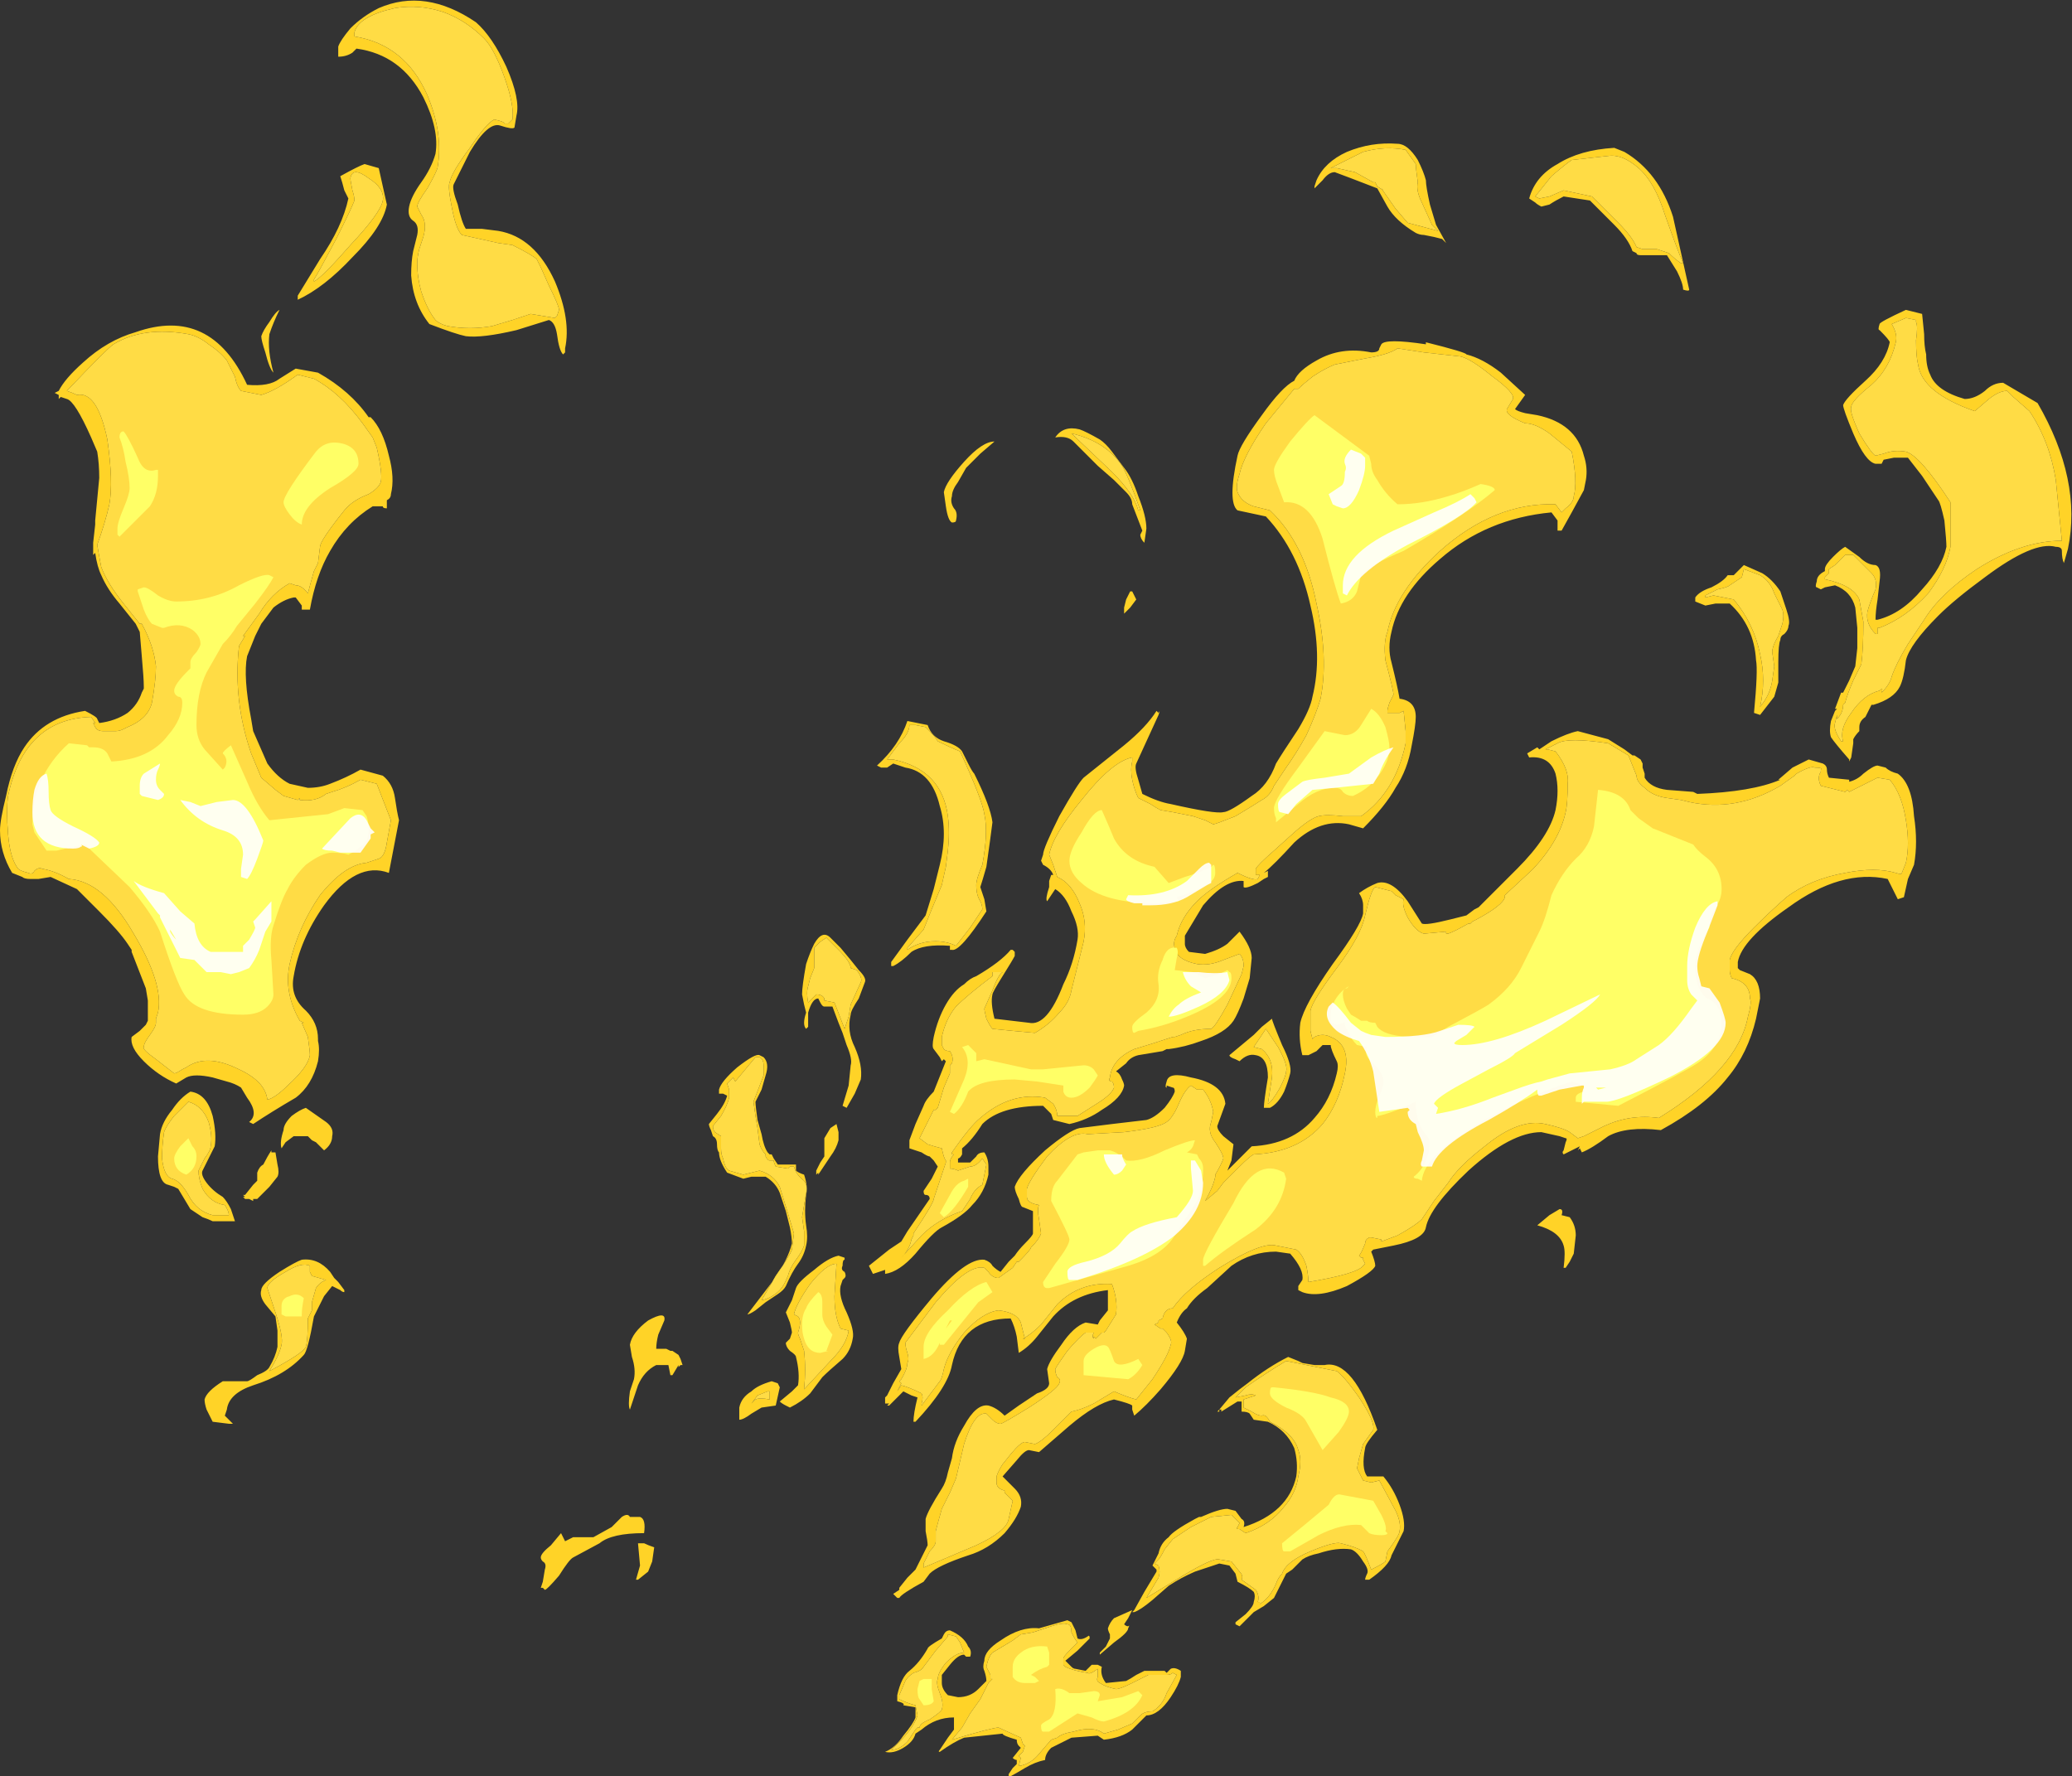 <?xml version="1.0" encoding="UTF-8" standalone="no"?>
<svg xmlns:ffdec="https://www.free-decompiler.com/flash" xmlns:xlink="http://www.w3.org/1999/xlink" ffdec:objectType="shape" height="43.85px" width="51.15px" xmlns="http://www.w3.org/2000/svg">
  <rect width="100%" height="100%" fill="#333333" stroke="none"/>
  <g transform="matrix(1.0, 0.0, 0.0, 1.0, 7.4, 50.85)">
    <path d="M36.05 -36.65 Q36.3 -36.5 36.4 -36.2 L36.6 -35.8 Q36.65 -35.65 36.6 -35.45 L36.5 -35.15 Q36.35 -34.9 36.35 -34.75 L36.4 -34.4 36.35 -34.05 Q36.3 -33.7 36.05 -33.4 36.2 -34.05 36.05 -34.7 35.9 -35.45 35.4 -36.05 L34.9 -36.15 34.7 -36.1 34.7 -36.15 35.0 -36.3 Q35.25 -36.35 35.3 -36.4 L35.6 -36.6 35.65 -36.8 36.05 -36.65 M39.4 -42.4 Q39.45 -42.6 39.3 -42.85 L39.65 -43.0 39.9 -42.95 39.9 -42.9 Q39.95 -42.8 39.9 -42.45 39.9 -42.05 39.95 -41.85 40.05 -41.15 41.35 -40.7 L41.7 -41.0 Q41.95 -41.2 42.15 -41.2 L42.3 -41.05 42.7 -40.7 Q43.2 -39.95 43.35 -39.0 L43.5 -37.5 Q42.5 -37.5 41.4 -36.8 40.5 -36.2 40.1 -35.55 L39.7 -34.95 Q39.4 -34.45 39.3 -34.15 39.25 -33.95 39.05 -33.75 39.1 -33.9 39.0 -33.8 38.6 -33.7 38.3 -33.25 38.0 -32.85 38.1 -32.55 L38.05 -32.55 Q37.85 -32.85 37.9 -33.0 L37.95 -33.2 37.95 -33.1 Q38.1 -33.25 38.1 -33.45 L38.15 -33.5 Q38.2 -33.7 38.35 -34.05 L38.55 -34.45 Q38.6 -34.85 38.6 -35.5 L38.5 -36.05 Q38.35 -36.4 37.65 -36.55 L37.65 -36.6 37.75 -36.7 37.75 -36.8 37.9 -36.9 38.15 -37.15 38.35 -37.15 38.8 -36.7 Q38.95 -36.55 38.9 -36.3 38.75 -35.95 38.7 -35.75 38.65 -35.45 38.9 -35.2 L38.95 -35.2 38.95 -35.35 39.0 -35.35 Q39.65 -35.6 40.2 -36.2 40.65 -36.8 40.75 -37.35 L40.75 -38.45 Q40.0 -39.6 39.65 -39.7 39.35 -39.75 39.1 -39.65 L38.9 -39.6 Q38.8 -39.65 38.5 -40.15 38.25 -40.7 38.3 -40.8 38.3 -40.95 38.8 -41.35 39.25 -41.75 39.4 -42.4 M25.6 -46.7 L25.45 -46.7 26.25 -47.1 Q26.8 -47.25 27.3 -47.15 L27.55 -46.8 Q27.55 -46.7 27.6 -46.35 27.55 -46.15 27.7 -45.85 L27.95 -45.3 28.1 -45.15 27.35 -45.35 27.05 -45.7 26.7 -46.2 26.75 -46.15 26.6 -46.25 26.55 -46.35 26.5 -46.35 26.05 -46.6 25.6 -46.7 M37.55 -31.85 L37.55 -31.8 Q37.45 -31.65 37.55 -31.45 L38.15 -31.3 38.2 -31.35 38.25 -31.3 38.95 -31.65 39.25 -31.6 Q39.55 -31.25 39.65 -30.6 39.75 -30.0 39.65 -29.55 L39.55 -29.3 Q39.55 -29.25 39.4 -29.3 38.9 -29.45 38.15 -29.3 37.3 -29.15 36.7 -28.7 36.3 -28.35 35.9 -27.95 35.35 -27.4 35.3 -27.15 L35.3 -26.9 Q35.3 -26.8 35.35 -26.7 35.8 -26.6 35.8 -26.2 35.85 -26.1 35.75 -25.75 35.5 -24.45 33.55 -23.25 32.85 -23.35 32.2 -23.05 L31.7 -22.8 31.55 -22.75 31.35 -22.9 Q31.2 -23.0 30.75 -23.1 30.1 -23.25 29.25 -22.55 28.6 -22.05 28.35 -21.65 L28.0 -21.2 27.7 -20.75 Q27.55 -20.6 27.1 -20.35 L26.7 -20.2 26.7 -20.25 26.45 -20.3 26.4 -20.3 Q26.3 -20.25 26.3 -20.15 26.2 -19.9 26.15 -19.85 L26.2 -19.8 26.25 -19.8 26.25 -19.75 26.3 -19.65 26.25 -19.6 Q26.1 -19.4 24.9 -19.2 24.9 -19.35 24.85 -19.6 24.75 -19.9 24.6 -20.0 L24.1 -20.1 Q23.75 -20.2 22.7 -19.55 21.85 -19.0 21.55 -18.55 21.35 -18.55 21.3 -18.3 L21.2 -18.25 21.2 -18.2 21.1 -18.15 21.25 -18.05 21.3 -18.05 21.4 -17.95 Q21.55 -17.75 21.5 -17.65 21.45 -17.4 21.05 -16.8 L20.65 -16.3 Q20.45 -16.35 20.1 -16.5 L19.6 -16.2 Q19.3 -16.05 19.05 -16.0 L18.6 -15.55 Q18.3 -15.25 18.15 -15.2 L17.9 -15.25 Q17.8 -15.25 17.55 -14.95 L17.35 -14.7 Q17.25 -14.55 17.2 -14.4 L17.2 -14.25 Q17.2 -14.1 17.4 -14.05 L17.4 -14.0 17.6 -13.8 17.5 -13.35 Q17.45 -13.05 16.7 -12.7 L15.4 -12.15 15.4 -12.25 15.55 -12.55 Q15.7 -12.7 15.7 -12.8 L15.7 -13.05 Q15.75 -13.25 15.85 -13.6 L16.05 -14.0 16.2 -14.35 16.4 -15.2 Q16.65 -16.0 16.95 -15.95 L17.1 -15.8 Q17.2 -15.7 17.3 -15.7 17.35 -15.7 18.0 -16.1 18.7 -16.55 18.75 -16.7 18.8 -16.8 18.7 -16.85 18.65 -16.95 18.65 -17.05 18.7 -17.15 18.95 -17.5 19.25 -17.85 19.4 -17.95 L19.6 -17.95 Q19.55 -17.85 19.6 -17.8 L19.6 -17.85 19.65 -17.8 19.8 -17.95 19.85 -17.95 19.9 -18.0 20.15 -18.4 Q20.2 -18.75 20.05 -19.15 19.25 -19.2 18.7 -18.65 L18.3 -18.15 Q18.05 -17.9 17.85 -17.8 L17.9 -17.8 17.8 -18.2 Q17.7 -18.45 17.25 -18.5 16.85 -18.45 16.4 -17.95 16.0 -17.45 15.9 -17.05 15.85 -16.8 15.8 -16.75 L15.35 -16.15 15.35 -16.2 Q15.4 -16.35 15.35 -16.45 15.05 -16.6 14.85 -16.65 L14.75 -16.5 14.85 -16.7 14.8 -16.75 14.85 -16.8 Q15.0 -17.05 15.0 -17.2 15.05 -17.3 15.0 -17.45 14.95 -17.6 14.95 -17.7 L15.7 -18.7 Q16.5 -19.65 16.9 -19.55 L17.0 -19.45 Q17.1 -19.3 17.25 -19.3 L17.6 -19.55 17.7 -19.7 17.75 -19.7 Q18.05 -20.0 18.05 -20.05 18.25 -20.25 18.3 -20.4 L18.25 -20.75 Q18.2 -21.0 18.25 -21.1 17.95 -21.15 17.95 -21.3 L17.95 -21.5 Q18.0 -21.7 18.45 -22.3 19.05 -22.95 19.45 -22.85 L20.35 -22.9 Q21.2 -23.0 21.4 -23.15 21.55 -23.25 21.7 -23.6 21.85 -23.95 22.0 -24.05 L22.15 -23.95 22.3 -23.95 Q22.5 -23.7 22.55 -23.4 L22.5 -23.15 Q22.4 -22.9 22.6 -22.65 22.8 -22.35 22.8 -22.25 22.75 -22.1 22.6 -21.85 L22.6 -21.8 Q22.55 -21.55 22.35 -21.2 L22.65 -21.45 22.8 -21.65 23.2 -22.05 Q23.45 -22.3 23.55 -22.35 24.65 -22.4 25.25 -23.1 25.65 -23.6 25.8 -24.35 25.95 -25.05 25.45 -25.25 25.25 -25.35 25.05 -25.25 L25.0 -25.2 24.95 -25.4 Q24.95 -25.75 24.95 -25.9 25.0 -26.15 25.6 -26.95 26.2 -27.75 26.3 -28.25 26.45 -28.9 26.55 -28.95 L26.95 -28.85 27.05 -28.75 27.25 -28.65 Q27.2 -28.5 27.35 -28.2 27.55 -27.85 27.75 -27.8 L28.3 -27.85 28.3 -27.8 28.35 -27.8 Q28.5 -27.85 28.85 -28.05 L28.9 -28.05 28.95 -28.1 29.05 -28.15 Q29.7 -28.5 29.75 -28.7 L29.75 -28.75 30.45 -29.4 Q31.1 -30.1 31.25 -30.8 31.3 -31.0 31.3 -31.5 31.35 -31.85 31.0 -32.3 L30.8 -32.35 30.75 -32.35 31.05 -32.5 Q31.3 -32.65 32.3 -32.5 L32.8 -32.2 33.0 -31.7 Q33.0 -31.55 33.2 -31.4 33.4 -31.2 33.75 -31.15 L34.1 -31.1 34.3 -31.05 Q35.45 -30.8 36.55 -31.45 L36.9 -31.7 36.95 -31.75 Q37.3 -31.95 37.4 -31.9 37.6 -31.9 37.55 -31.85 M30.9 -46.5 Q31.25 -46.8 31.4 -46.9 L32.3 -47.0 Q32.65 -47.05 33.05 -46.7 33.45 -46.35 33.7 -45.55 34.0 -44.7 34.15 -44.35 L34.1 -44.35 Q33.95 -44.45 33.8 -44.6 L33.5 -44.7 33.15 -44.7 33.0 -44.75 Q32.9 -45.0 32.55 -45.35 L31.9 -46.0 31.2 -46.15 30.85 -46.0 30.6 -45.95 30.5 -46.0 30.9 -46.5 M15.2 -32.95 L15.45 -32.9 Q15.7 -32.65 15.75 -32.55 16.05 -32.4 16.3 -32.3 16.85 -31.1 16.9 -30.75 17.0 -30.3 16.85 -29.5 16.7 -29.15 16.7 -29.0 16.7 -28.75 16.8 -28.6 16.85 -28.5 16.85 -28.4 L16.55 -27.95 16.2 -27.5 Q15.9 -27.65 15.5 -27.6 15.2 -27.55 15.0 -27.4 L15.0 -27.45 15.4 -27.9 15.6 -28.4 15.85 -29.0 15.95 -29.45 16.0 -29.85 Q16.05 -30.3 16.0 -30.7 15.85 -31.85 14.65 -32.1 L14.5 -32.1 14.8 -32.5 Q15.05 -32.75 15.05 -32.95 L15.2 -32.95 M19.05 -40.15 Q19.9 -39.95 20.3 -39.35 20.45 -39.1 20.75 -38.25 L20.7 -38.25 Q20.6 -38.65 20.05 -39.2 L19.05 -40.15 M28.65 -42.05 Q28.9 -42.0 29.45 -41.55 30.0 -41.15 29.95 -41.0 L29.8 -40.75 Q29.75 -40.6 30.25 -40.4 30.5 -40.4 30.85 -40.15 L31.4 -39.7 Q31.55 -38.95 31.45 -38.6 31.45 -38.45 31.25 -38.3 L31.15 -38.2 31.0 -38.4 Q29.5 -38.45 28.15 -37.25 27.05 -36.25 26.85 -35.25 26.75 -35.0 26.8 -34.55 27.0 -33.8 27.0 -33.7 L26.9 -33.5 Q26.85 -33.35 26.85 -33.3 L26.85 -33.25 27.15 -33.25 27.25 -33.3 27.3 -32.8 27.3 -32.5 Q27.05 -31.3 26.2 -30.7 L25.75 -30.7 Q25.35 -30.75 25.15 -30.7 24.95 -30.65 24.55 -30.3 L24.05 -29.85 Q23.65 -29.5 23.6 -29.4 L23.6 -29.25 23.7 -29.25 23.65 -29.15 Q23.55 -29.1 23.15 -29.3 22.45 -28.9 22.15 -28.6 21.75 -28.2 21.65 -27.75 21.55 -27.6 21.6 -27.45 21.65 -27.15 22.15 -27.05 22.45 -27.0 22.8 -27.15 L23.2 -27.3 Q23.3 -27.2 23.3 -27.0 L23.25 -26.8 22.9 -26.05 Q22.6 -25.5 22.5 -25.45 22.05 -25.45 21.75 -25.3 L21.6 -25.25 21.55 -25.25 Q20.95 -25.05 20.6 -24.95 20.05 -24.7 20.0 -24.25 19.95 -24.15 20.05 -24.15 20.1 -24.1 20.1 -24.0 20.05 -23.85 19.75 -23.65 L19.2 -23.3 Q18.85 -23.3 18.7 -23.3 18.7 -23.45 18.6 -23.6 L18.4 -23.75 Q17.55 -23.9 16.8 -23.25 16.55 -23.05 16.1 -22.4 L16.1 -22.35 16.15 -22.35 Q16.05 -22.25 16.05 -22.15 L16.05 -22.0 Q16.15 -22.0 16.25 -21.95 L16.55 -22.05 Q16.7 -22.05 16.85 -22.25 L16.95 -22.1 16.85 -21.6 Q16.65 -21.5 16.55 -21.25 L16.35 -20.95 Q15.75 -20.75 15.35 -20.35 L14.85 -19.8 Q15.05 -20.0 15.1 -20.25 L15.15 -20.35 15.15 -20.4 Q15.65 -21.15 15.65 -21.25 15.7 -21.4 15.8 -21.7 L15.95 -22.15 15.95 -22.2 Q15.9 -22.25 15.85 -22.5 15.65 -22.55 15.5 -22.6 L15.3 -22.75 15.65 -23.45 15.7 -23.45 15.75 -23.5 15.9 -24.0 16.05 -24.35 16.05 -24.55 16.1 -24.6 Q16.15 -24.75 16.05 -24.9 15.95 -24.9 15.9 -24.95 L15.85 -25.05 Q15.85 -25.1 15.85 -25.25 15.95 -25.7 16.2 -26.0 16.5 -26.3 17.1 -26.75 L17.1 -26.85 17.35 -26.85 Q17.25 -26.8 17.1 -26.4 L16.9 -25.95 Q16.9 -25.9 16.95 -25.7 17.05 -25.5 17.1 -25.45 L17.6 -25.4 18.15 -25.35 Q18.5 -25.55 18.75 -25.85 19.0 -26.1 19.05 -26.4 19.15 -26.8 19.35 -27.6 19.45 -28.1 19.25 -28.55 19.05 -29.05 18.7 -29.2 L18.6 -29.5 18.5 -29.75 Q18.6 -30.25 19.3 -31.1 20.05 -32.05 20.55 -32.15 L20.55 -32.05 Q20.5 -31.85 20.55 -31.6 20.6 -31.35 20.7 -31.15 L21.0 -31.0 Q21.15 -30.9 21.25 -30.85 L21.55 -30.8 22.05 -30.7 Q22.2 -30.65 22.35 -30.6 L22.55 -30.5 Q22.6 -30.5 23.1 -30.7 23.6 -31.0 23.75 -31.1 23.95 -31.2 24.05 -31.45 L24.35 -31.9 Q24.6 -32.25 24.85 -32.7 25.1 -33.25 25.2 -33.6 25.4 -34.6 25.1 -35.95 24.8 -37.45 23.95 -38.25 L23.55 -38.35 Q23.25 -38.45 23.15 -38.7 23.1 -38.85 23.2 -39.15 23.3 -39.6 23.85 -40.4 L24.55 -41.25 24.65 -41.25 Q24.75 -41.35 25.0 -41.55 25.3 -41.75 25.55 -41.85 L26.3 -42.0 Q26.9 -42.1 27.1 -42.25 L27.75 -42.15 28.65 -42.05 M21.55 -12.85 L22.0 -13.15 22.5 -13.4 23.0 -13.45 23.2 -13.25 23.15 -13.15 Q23.1 -13.1 23.2 -13.1 L23.35 -13.0 Q23.95 -13.2 24.3 -13.65 24.6 -14.0 24.65 -14.4 24.75 -14.8 24.65 -15.05 24.55 -15.45 23.95 -15.75 23.85 -15.95 23.75 -15.9 23.65 -15.9 23.5 -16.0 L23.3 -16.1 23.3 -16.3 23.6 -16.4 Q23.5 -16.45 23.35 -16.4 L23.1 -16.35 23.35 -16.6 Q23.85 -16.95 24.35 -17.25 L25.6 -17.0 Q25.8 -16.85 26.15 -16.35 26.55 -15.75 26.5 -15.55 L26.25 -15.2 26.15 -14.85 26.1 -14.6 26.25 -14.3 26.45 -14.25 26.65 -14.3 27.0 -13.65 Q27.2 -13.3 27.15 -13.05 27.15 -12.95 26.85 -12.55 L26.8 -12.3 Q26.75 -12.25 26.45 -12.1 26.3 -12.5 26.25 -12.55 26.1 -12.65 25.7 -12.75 25.55 -12.8 24.95 -12.55 24.35 -12.3 24.25 -12.0 24.15 -11.9 24.1 -11.75 23.95 -11.4 23.7 -11.25 L23.7 -11.3 23.65 -11.3 Q23.7 -11.45 23.6 -11.6 L23.25 -11.85 Q23.3 -11.95 23.2 -12.05 L23.0 -12.3 22.7 -12.35 Q22.55 -12.4 21.8 -11.95 L20.9 -11.4 21.2 -11.9 Q21.25 -12.05 21.2 -12.2 L21.1 -12.25 21.2 -12.35 Q21.25 -12.4 21.35 -12.6 L21.55 -12.85 M23.85 -25.45 L24.15 -25.0 Q24.4 -24.55 24.35 -24.4 24.35 -24.3 24.2 -24.0 24.0 -23.65 23.9 -23.6 L24.0 -24.25 Q24.05 -24.7 23.75 -24.95 L23.55 -25.0 23.85 -25.45 M12.7 -26.95 L12.7 -27.45 12.85 -27.6 13.0 -27.7 13.3 -27.4 Q13.6 -27.1 13.6 -26.95 L13.75 -26.9 Q13.9 -26.7 13.85 -26.6 L13.6 -26.05 13.55 -25.75 13.45 -25.45 13.2 -26.1 12.95 -26.15 12.95 -26.2 Q12.9 -26.3 12.75 -26.3 L12.55 -26.1 Q12.5 -26.35 12.55 -26.5 L12.6 -26.7 12.7 -26.95 M11.35 -24.75 Q11.45 -24.7 11.45 -24.55 L11.45 -24.3 11.2 -23.65 11.25 -23.3 11.3 -23.0 11.35 -22.6 Q11.4 -22.45 11.5 -22.35 L11.5 -22.3 Q11.55 -22.2 11.6 -22.2 L11.7 -22.2 Q11.7 -22.15 11.75 -22.05 L12.05 -22.0 12.1 -22.05 12.2 -22.05 Q12.25 -21.85 12.45 -21.7 12.55 -21.55 12.5 -21.4 L12.4 -20.8 12.45 -20.45 12.45 -20.1 Q12.4 -19.95 12.25 -19.75 12.1 -19.55 12.05 -19.35 11.95 -19.1 11.85 -19.0 11.65 -18.8 11.4 -18.75 L11.75 -19.35 Q12.1 -19.85 12.15 -20.0 L12.2 -20.4 12.05 -20.9 11.85 -21.55 Q11.7 -21.85 11.35 -21.95 L10.95 -21.85 10.6 -21.95 Q10.5 -22.0 10.45 -22.25 10.4 -22.35 10.4 -22.5 10.4 -22.6 10.4 -22.8 L10.25 -22.9 Q10.2 -22.95 10.2 -23.05 L10.4 -23.3 Q10.55 -23.55 10.6 -23.75 L10.6 -23.95 10.55 -24.1 10.7 -24.25 10.75 -24.15 11.25 -24.75 11.35 -24.75 M12.6 -19.15 Q13.0 -19.65 13.25 -19.65 L13.2 -18.85 Q13.2 -18.35 13.35 -18.05 L13.55 -18.0 Q13.5 -17.65 13.1 -17.25 L12.45 -16.55 Q12.5 -17.05 12.45 -17.5 L12.35 -17.8 Q12.3 -17.9 12.3 -17.95 12.4 -18.25 12.3 -18.35 L12.2 -18.4 Q12.25 -18.65 12.6 -19.15 M11.55 -16.5 L11.6 -16.5 Q11.6 -16.4 11.6 -16.3 11.35 -16.35 11.25 -16.3 L11.15 -16.2 11.3 -16.4 11.55 -16.5 M21.35 -9.5 L21.4 -9.5 Q21.5 -9.5 21.55 -9.55 L21.65 -9.5 21.4 -9.05 Q21.3 -8.75 21.05 -8.6 20.85 -8.6 20.75 -8.5 L20.55 -8.3 20.2 -8.15 19.85 -8.05 Q19.6 -8.25 19.1 -8.1 18.8 -8.05 18.7 -7.95 L18.55 -7.9 18.25 -7.55 Q18.05 -7.3 17.75 -7.25 L17.8 -7.45 17.75 -7.5 17.85 -7.6 17.9 -7.75 17.85 -7.8 17.8 -7.95 17.25 -8.2 Q17.1 -8.2 16.1 -7.9 L16.35 -8.2 16.55 -8.55 16.8 -8.9 17.0 -9.3 17.1 -9.4 17.05 -9.4 17.05 -9.5 16.95 -9.7 Q17.0 -9.95 17.1 -10.05 L17.6 -10.35 17.8 -10.5 18.1 -10.55 18.55 -10.7 Q18.85 -10.8 18.95 -10.75 19.05 -10.75 19.05 -10.55 19.15 -10.35 19.2 -10.3 L19.0 -10.1 Q18.85 -9.95 18.85 -9.9 18.85 -9.8 18.85 -9.75 L18.9 -9.7 Q19.1 -9.6 19.45 -9.55 19.5 -9.5 19.7 -9.65 L19.7 -9.45 Q19.65 -9.35 19.75 -9.3 19.9 -9.2 20.15 -9.15 20.25 -9.15 20.55 -9.3 L20.95 -9.5 21.35 -9.5 M16.0 -10.45 L16.0 -10.5 16.2 -10.45 16.3 -10.3 16.4 -10.05 Q16.2 -10.05 15.95 -9.8 15.75 -9.55 15.75 -9.4 15.7 -9.3 15.8 -9.05 15.9 -8.8 15.85 -8.65 15.85 -8.6 15.55 -8.4 15.3 -8.3 15.3 -8.2 L15.25 -8.2 15.2 -8.15 15.0 -7.85 Q14.8 -7.65 14.6 -7.65 15.15 -8.15 15.25 -8.5 L15.2 -8.75 Q15.0 -8.8 14.8 -8.9 L14.8 -9.0 14.95 -9.35 Q15.0 -9.45 15.15 -9.55 15.35 -9.6 15.4 -9.7 L15.7 -10.1 16.0 -10.45 M-5.5 -41.1 Q-5.6 -41.15 -5.75 -41.2 -4.75 -42.25 -4.6 -42.35 -3.85 -42.8 -2.75 -42.6 -2.5 -42.55 -2.25 -42.35 -1.95 -42.15 -1.8 -41.95 L-1.6 -41.55 Q-1.55 -41.3 -1.45 -41.2 L-0.95 -41.1 Q-0.6 -41.2 -0.05 -41.6 L0.35 -41.5 Q1.0 -41.15 1.55 -40.4 L1.8 -40.05 1.9 -39.8 Q2.05 -39.15 2.0 -38.95 1.95 -38.8 1.7 -38.65 1.3 -38.5 1.1 -38.25 0.5 -37.5 0.5 -37.35 L0.45 -36.95 0.35 -36.75 Q0.25 -36.4 0.2 -36.2 0.05 -36.4 -0.1 -36.4 L-0.25 -36.45 Q-0.7 -36.2 -1.0 -35.7 L-1.4 -35.15 -1.35 -35.15 -1.5 -34.9 Q-1.65 -33.55 -1.2 -32.25 L-0.95 -31.65 -0.6 -31.35 -0.4 -31.2 -0.05 -31.1 0.0 -31.15 0.0 -31.1 Q0.4 -31.05 0.65 -31.25 L0.8 -31.3 Q1.15 -31.4 1.5 -31.6 L1.9 -31.5 2.25 -30.6 2.15 -30.05 Q2.1 -29.7 1.95 -29.65 L1.65 -29.55 Q1.1 -29.5 0.5 -28.75 -0.05 -27.95 -0.25 -27.05 -0.4 -26.35 0.0 -25.65 L0.1 -25.6 0.05 -25.6 0.2 -25.25 Q0.25 -24.9 0.25 -24.8 0.2 -24.5 -0.3 -24.05 -0.6 -23.75 -0.8 -23.7 -0.85 -24.15 -1.5 -24.45 -2.3 -24.85 -2.8 -24.5 L-2.9 -24.45 Q-3.05 -24.35 -3.1 -24.35 L-3.55 -24.7 Q-3.9 -24.95 -3.85 -25.0 -3.85 -25.1 -3.7 -25.3 -3.55 -25.5 -3.55 -25.6 L-3.55 -25.7 -3.5 -25.85 Q-3.35 -26.55 -4.1 -27.8 -4.85 -29.1 -5.7 -29.15 -6.05 -29.35 -6.35 -29.4 -6.45 -29.45 -6.55 -29.35 -6.6 -29.25 -6.7 -29.3 -6.9 -29.35 -6.95 -29.4 -7.15 -29.65 -7.2 -30.25 -7.25 -30.85 -7.2 -31.2 -6.8 -33.1 -5.15 -33.15 L-5.05 -33.0 -5.1 -33.0 -5.05 -32.9 Q-5.0 -32.8 -4.85 -32.8 L-4.55 -32.8 Q-4.45 -32.8 -4.35 -32.85 L-4.25 -32.9 Q-3.75 -33.1 -3.65 -33.5 -3.55 -34.05 -3.55 -34.4 -3.6 -34.9 -3.9 -35.45 L-3.95 -35.45 -4.35 -35.95 Q-4.75 -36.45 -4.9 -36.85 -4.95 -37.1 -5.0 -37.4 -4.8 -37.95 -4.7 -38.4 -4.6 -38.95 -4.75 -40.0 -5.0 -41.2 -5.5 -41.1 M1.35 -50.05 Q1.45 -50.45 2.35 -50.65 2.95 -50.75 3.55 -50.55 4.1 -50.35 4.55 -49.9 4.8 -49.65 5.05 -48.95 5.3 -48.25 5.25 -47.9 L5.15 -47.8 5.05 -47.8 Q5.05 -47.85 4.8 -47.9 4.6 -47.8 4.2 -47.2 3.75 -46.6 3.7 -46.35 3.65 -46.25 3.75 -45.75 3.85 -45.2 4.0 -45.05 L4.9 -44.85 5.25 -44.8 Q5.75 -44.55 5.85 -44.45 L5.95 -44.25 6.15 -43.8 Q6.4 -43.3 6.4 -43.2 L6.35 -43.05 6.3 -43.0 5.7 -43.1 5.25 -42.95 4.75 -42.8 Q4.2 -42.7 3.65 -42.8 3.45 -42.85 3.35 -42.95 3.15 -43.2 3.0 -43.65 2.9 -44.0 2.9 -44.35 2.9 -44.5 2.95 -44.7 L3.05 -45.0 Q3.15 -45.35 3.0 -45.55 L2.9 -45.75 Q2.9 -45.85 3.15 -46.2 3.35 -46.55 3.4 -46.7 3.55 -47.55 3.15 -48.5 2.6 -49.75 1.35 -49.95 L1.35 -50.05 M1.25 -46.45 Q1.3 -46.75 1.7 -46.45 2.1 -46.2 2.05 -45.9 2.0 -45.6 1.25 -44.8 0.55 -44.0 0.35 -43.9 L0.35 -43.95 Q0.45 -44.1 0.9 -44.95 1.3 -45.75 1.35 -45.9 1.35 -46.0 1.3 -46.15 1.25 -46.4 1.25 -46.45 M-3.35 -22.9 Q-3.3 -23.05 -3.1 -23.3 L-2.75 -23.65 Q-2.4 -23.55 -2.25 -23.15 -2.15 -22.8 -2.2 -22.55 -2.2 -22.45 -2.35 -22.25 L-2.5 -21.95 Q-2.5 -21.75 -2.4 -21.5 -2.2 -21.15 -1.85 -21.1 -1.75 -20.95 -1.75 -20.85 L-2.15 -20.85 Q-2.55 -20.95 -2.75 -21.35 -2.95 -21.7 -3.15 -21.75 -3.35 -21.8 -3.4 -22.25 -3.4 -22.55 -3.35 -22.9 M0.25 -19.6 L0.25 -19.45 0.3 -19.35 0.65 -19.25 Q0.5 -19.2 0.4 -19.05 L0.3 -18.7 0.3 -18.5 0.2 -18.3 Q0.2 -17.75 0.15 -17.6 0.1 -17.45 -0.75 -17.0 -0.5 -17.4 -0.45 -17.65 -0.4 -17.85 -0.6 -18.45 L-0.8 -19.05 Q-0.8 -19.2 -0.35 -19.45 0.05 -19.7 0.25 -19.6" fill="#ffdc45" fill-rule="evenodd" stroke="none"/>
    <path d="M39.0 -42.85 Q39.0 -42.9 39.65 -43.2 L40.05 -43.1 40.1 -42.6 Q40.1 -42.3 40.15 -42.1 40.15 -41.8 40.25 -41.6 40.4 -41.2 41.1 -41.0 41.35 -41.0 41.6 -41.2 41.8 -41.4 42.05 -41.4 L42.9 -40.9 Q44.0 -39.0 43.65 -37.3 L43.55 -36.95 Q43.5 -37.05 43.5 -37.25 43.5 -37.35 43.35 -37.35 42.8 -37.5 41.6 -36.6 40.85 -36.05 40.45 -35.65 39.75 -34.95 39.65 -34.55 39.6 -34.1 39.5 -33.9 39.35 -33.6 38.85 -33.45 L38.8 -33.45 38.65 -33.15 Q38.5 -33.05 38.5 -32.9 L38.5 -32.8 Q38.4 -32.7 38.35 -32.6 L38.35 -32.5 38.3 -32.15 38.25 -32.05 38.25 -32.1 Q37.9 -32.5 37.8 -32.65 37.75 -32.8 37.8 -33.05 L37.9 -33.3 37.95 -33.35 37.9 -33.35 38.05 -33.75 38.1 -33.75 38.25 -34.05 38.4 -34.4 38.45 -34.85 38.45 -35.35 38.4 -35.85 Q38.3 -36.25 37.9 -36.4 L37.65 -36.35 37.55 -36.3 37.45 -36.35 Q37.4 -36.35 37.45 -36.5 37.45 -36.65 37.65 -36.75 L37.65 -36.8 Q37.65 -36.9 37.85 -37.1 38.05 -37.3 38.15 -37.35 L38.5 -37.1 Q38.7 -36.9 38.9 -36.9 39.05 -36.85 39.0 -36.5 L38.95 -36.05 Q38.9 -35.75 38.9 -35.55 L38.95 -35.55 Q39.55 -35.7 40.05 -36.3 40.55 -36.85 40.65 -37.35 40.65 -37.5 40.6 -38.0 40.5 -38.45 40.45 -38.5 L40.05 -39.1 39.7 -39.55 39.35 -39.55 39.1 -39.5 39.05 -39.4 38.9 -39.4 Q38.65 -39.45 38.35 -40.15 38.1 -40.75 38.1 -40.85 38.15 -41.0 38.65 -41.45 39.15 -41.9 39.25 -42.4 39.25 -42.45 39.0 -42.7 38.95 -42.7 39.0 -42.85 M39.4 -42.4 Q39.25 -41.75 38.8 -41.35 38.3 -40.95 38.3 -40.8 38.25 -40.7 38.5 -40.15 38.8 -39.65 38.9 -39.6 L39.1 -39.65 Q39.35 -39.75 39.65 -39.7 40.0 -39.6 40.75 -38.45 L40.75 -37.35 Q40.65 -36.8 40.2 -36.2 39.65 -35.6 39.0 -35.35 L38.95 -35.35 38.95 -35.2 38.9 -35.2 Q38.65 -35.45 38.7 -35.75 38.75 -35.95 38.9 -36.3 38.95 -36.55 38.8 -36.7 L38.35 -37.15 38.15 -37.15 37.9 -36.9 37.75 -36.8 37.75 -36.7 37.65 -36.6 37.65 -36.55 Q38.35 -36.4 38.5 -36.05 L38.6 -35.5 Q38.6 -34.85 38.55 -34.45 L38.35 -34.05 Q38.2 -33.7 38.15 -33.5 L38.1 -33.45 Q38.1 -33.25 37.95 -33.1 L37.95 -33.2 37.9 -33.0 Q37.85 -32.85 38.05 -32.55 L38.1 -32.55 Q38.0 -32.85 38.3 -33.25 38.6 -33.7 39.0 -33.8 39.1 -33.9 39.05 -33.75 39.25 -33.95 39.3 -34.15 39.4 -34.45 39.7 -34.95 L40.1 -35.55 Q40.5 -36.2 41.4 -36.8 42.5 -37.5 43.5 -37.5 L43.35 -39.0 Q43.2 -39.95 42.7 -40.7 L42.3 -41.05 42.15 -41.2 Q41.95 -41.2 41.7 -41.0 L41.35 -40.7 Q40.05 -41.15 39.95 -41.85 39.9 -42.05 39.9 -42.45 39.95 -42.8 39.9 -42.9 L39.9 -42.95 39.65 -43.0 39.3 -42.85 Q39.45 -42.6 39.4 -42.4 M36.05 -36.65 L35.65 -36.8 35.6 -36.6 35.3 -36.4 Q35.25 -36.35 35.0 -36.3 L34.7 -36.15 34.7 -36.1 34.9 -36.15 35.4 -36.05 Q35.9 -35.45 36.05 -34.7 36.2 -34.05 36.05 -33.4 36.3 -33.7 36.35 -34.05 L36.4 -34.4 36.35 -34.75 Q36.35 -34.9 36.5 -35.15 L36.6 -35.45 Q36.65 -35.65 36.6 -35.8 L36.4 -36.2 Q36.3 -36.5 36.05 -36.65 M36.1 -36.7 Q36.35 -36.55 36.55 -36.25 L36.7 -35.8 Q36.8 -35.5 36.75 -35.4 36.75 -35.3 36.65 -35.2 36.55 -35.15 36.55 -35.05 36.5 -34.95 36.5 -34.5 L36.5 -34.0 36.4 -33.65 36.05 -33.2 35.9 -33.25 Q36.0 -34.3 35.95 -34.55 35.9 -35.4 35.3 -35.95 L34.95 -35.95 34.7 -35.9 34.45 -36.0 34.45 -36.1 Q34.55 -36.25 34.85 -36.35 35.15 -36.5 35.25 -36.65 L35.4 -36.65 35.65 -36.9 36.1 -36.7 M37.7 -31.85 Q37.7 -31.75 37.75 -31.65 L38.25 -31.6 38.25 -31.55 Q38.45 -31.6 38.6 -31.75 38.85 -31.95 38.95 -31.95 L39.15 -31.9 Q39.25 -31.8 39.45 -31.75 39.8 -31.5 39.85 -30.7 39.95 -30.05 39.85 -29.5 L39.7 -29.15 39.6 -28.7 39.45 -28.65 39.2 -29.15 Q38.05 -29.4 36.75 -28.45 35.6 -27.65 35.5 -27.1 L35.5 -26.95 35.55 -26.9 35.8 -26.8 Q36.05 -26.65 36.05 -26.2 L35.95 -25.7 Q35.75 -24.85 35.25 -24.25 34.7 -23.55 33.6 -22.95 32.75 -23.05 32.3 -22.8 31.9 -22.5 31.65 -22.4 L31.6 -22.5 31.55 -22.45 31.6 -22.55 31.2 -22.35 Q31.15 -22.4 31.2 -22.45 L31.25 -22.65 Q31.3 -22.75 31.25 -22.75 L31.1 -22.8 30.65 -22.9 Q29.9 -22.9 28.85 -21.95 27.9 -21.05 27.8 -20.55 27.75 -20.25 27.0 -20.1 L26.5 -20.0 26.45 -19.95 Q26.55 -19.7 26.55 -19.6 26.5 -19.45 25.85 -19.1 25.15 -18.8 24.75 -18.95 L24.65 -19.0 24.65 -19.1 24.75 -19.25 Q24.8 -19.5 24.45 -19.9 L24.1 -19.95 Q23.5 -19.95 23.0 -19.6 L22.4 -19.05 Q22.05 -18.8 21.9 -18.55 21.75 -18.45 21.65 -18.2 21.85 -17.95 21.9 -17.8 L21.85 -17.5 Q21.8 -17.2 21.25 -16.55 20.9 -16.15 20.6 -15.9 L20.55 -16.05 20.55 -16.15 Q20.5 -16.2 20.1 -16.3 19.65 -16.2 19.0 -15.65 L18.25 -15.0 18.0 -15.05 Q17.9 -15.05 17.7 -14.8 L17.35 -14.4 17.65 -14.1 Q17.85 -13.9 17.8 -13.65 17.7 -13.35 17.4 -13.0 17.0 -12.6 16.5 -12.45 15.75 -12.2 15.55 -12.0 L15.4 -11.8 Q14.85 -11.5 14.8 -11.4 L14.75 -11.4 14.65 -11.5 14.8 -11.6 14.8 -11.65 15.0 -11.9 15.2 -12.1 15.5 -12.7 Q15.5 -12.8 15.45 -13.05 15.45 -13.25 15.45 -13.35 15.5 -13.55 15.85 -14.1 15.95 -14.25 16.0 -14.5 L16.1 -14.85 Q16.15 -15.25 16.4 -15.65 16.7 -16.2 17.0 -16.15 17.2 -16.1 17.4 -15.9 L17.75 -16.15 Q18.05 -16.35 18.2 -16.45 18.5 -16.55 18.5 -16.7 L18.45 -17.05 Q18.5 -17.25 18.8 -17.65 19.1 -18.1 19.4 -18.2 L19.7 -18.15 19.75 -18.25 19.95 -18.5 19.95 -19.0 Q19.1 -18.9 18.6 -18.35 L18.2 -17.85 Q18.0 -17.6 17.75 -17.45 L17.7 -17.85 Q17.65 -18.1 17.55 -18.3 16.35 -18.3 16.1 -17.15 16.0 -16.6 15.2 -15.75 L15.15 -15.75 Q15.15 -15.95 15.25 -16.35 L15.1 -16.4 14.9 -16.5 14.55 -16.15 14.5 -16.15 14.55 -16.2 14.45 -16.2 14.45 -16.35 14.5 -16.4 14.65 -16.7 14.85 -17.05 14.8 -17.35 Q14.75 -17.6 14.8 -17.7 14.85 -17.9 15.6 -18.8 16.45 -19.8 16.9 -19.75 17.05 -19.7 17.1 -19.6 17.2 -19.5 17.3 -19.45 L17.5 -19.7 17.65 -19.85 Q17.75 -20.0 17.9 -20.15 18.1 -20.35 18.1 -20.4 L18.1 -20.7 Q18.1 -20.9 18.1 -20.95 L17.85 -21.05 Q17.8 -21.05 17.75 -21.25 17.65 -21.45 17.65 -21.55 17.75 -21.85 18.4 -22.45 19.0 -22.95 19.25 -23.0 L20.05 -23.1 20.9 -23.2 Q21.1 -23.25 21.35 -23.5 21.55 -23.75 21.6 -23.9 21.6 -24.0 21.55 -24.0 L21.4 -24.05 21.4 -24.0 Q21.35 -24.0 21.4 -24.15 21.45 -24.4 22.0 -24.25 22.8 -24.1 22.85 -23.6 L22.65 -23.05 Q22.65 -22.95 22.8 -22.8 L23.05 -22.6 23.0 -22.2 22.9 -21.95 23.5 -22.55 Q24.5 -22.6 25.05 -23.25 25.45 -23.7 25.6 -24.35 25.65 -24.55 25.6 -24.65 25.45 -24.95 25.45 -25.05 L25.25 -25.05 25.1 -24.9 Q25.0 -24.85 24.9 -24.8 L24.75 -24.8 Q24.65 -25.2 24.7 -25.6 24.8 -26.05 25.5 -27.05 26.2 -28.0 26.25 -28.3 L26.25 -28.5 Q26.25 -28.65 26.15 -28.8 26.35 -28.95 26.6 -29.05 26.95 -29.15 27.35 -28.6 L27.7 -28.05 Q27.8 -28.0 28.4 -28.15 L28.8 -28.25 29.0 -28.4 29.1 -28.45 30.05 -29.4 Q30.85 -30.2 31.0 -30.85 31.1 -31.35 31.0 -31.75 30.85 -32.2 30.35 -32.15 L30.3 -32.25 30.55 -32.4 30.6 -32.35 30.9 -32.55 Q31.3 -32.75 31.55 -32.8 L32.3 -32.6 32.7 -32.35 32.9 -32.2 32.95 -32.2 33.1 -32.1 33.15 -32.0 33.15 -31.9 33.2 -31.75 33.2 -31.65 Q33.35 -31.4 33.75 -31.35 L34.4 -31.3 34.5 -31.25 Q35.85 -31.3 36.55 -31.6 L36.5 -31.6 36.85 -31.9 Q37.15 -32.05 37.25 -32.1 L37.6 -32.0 Q37.7 -31.95 37.7 -31.85 M37.55 -31.85 Q37.6 -31.9 37.4 -31.9 37.3 -31.95 36.95 -31.75 L36.9 -31.7 36.55 -31.45 Q35.45 -30.8 34.3 -31.05 L34.1 -31.1 33.75 -31.15 Q33.4 -31.2 33.2 -31.4 33.0 -31.55 33.0 -31.7 L32.8 -32.2 32.3 -32.5 Q31.3 -32.65 31.05 -32.5 L30.75 -32.35 30.8 -32.35 31.0 -32.3 Q31.35 -31.85 31.3 -31.5 31.3 -31.0 31.25 -30.8 31.1 -30.1 30.45 -29.4 L29.75 -28.75 29.75 -28.7 Q29.7 -28.5 29.05 -28.15 L28.95 -28.1 28.9 -28.05 28.85 -28.05 Q28.5 -27.85 28.35 -27.8 L28.3 -27.8 28.3 -27.85 27.75 -27.8 Q27.55 -27.85 27.35 -28.2 27.2 -28.5 27.25 -28.65 L27.05 -28.75 26.95 -28.85 26.55 -28.95 Q26.45 -28.9 26.3 -28.25 26.2 -27.75 25.6 -26.95 25.0 -26.15 24.95 -25.9 24.95 -25.75 24.95 -25.4 L25.0 -25.2 25.05 -25.25 Q25.25 -25.35 25.45 -25.25 25.95 -25.05 25.8 -24.35 25.65 -23.6 25.25 -23.1 24.65 -22.4 23.55 -22.35 23.45 -22.3 23.2 -22.05 L22.8 -21.65 22.65 -21.45 22.35 -21.2 Q22.55 -21.55 22.6 -21.8 L22.6 -21.85 Q22.75 -22.1 22.8 -22.25 22.8 -22.35 22.6 -22.65 22.4 -22.9 22.5 -23.15 L22.55 -23.4 Q22.5 -23.7 22.3 -23.95 L22.15 -23.95 22.0 -24.05 Q21.85 -23.95 21.7 -23.6 21.55 -23.25 21.4 -23.15 21.2 -23.0 20.35 -22.9 L19.45 -22.85 Q19.05 -22.95 18.45 -22.3 18.0 -21.7 17.95 -21.5 L17.95 -21.3 Q17.95 -21.15 18.25 -21.1 18.2 -21.0 18.25 -20.75 L18.3 -20.4 Q18.25 -20.25 18.05 -20.05 18.05 -20.0 17.75 -19.7 L17.7 -19.7 17.6 -19.55 17.25 -19.3 Q17.1 -19.3 17.0 -19.45 L16.9 -19.55 Q16.5 -19.65 15.7 -18.7 L14.95 -17.7 Q14.95 -17.6 15.0 -17.45 15.05 -17.3 15.0 -17.2 15.0 -17.05 14.85 -16.8 L14.8 -16.75 14.85 -16.7 14.75 -16.5 14.85 -16.65 Q15.05 -16.6 15.35 -16.45 15.4 -16.35 15.35 -16.2 L15.35 -16.15 15.8 -16.75 Q15.85 -16.8 15.9 -17.05 16.0 -17.45 16.4 -17.95 16.85 -18.45 17.25 -18.5 17.7 -18.45 17.8 -18.2 L17.9 -17.8 17.85 -17.8 Q18.05 -17.9 18.3 -18.15 L18.7 -18.65 Q19.25 -19.2 20.05 -19.15 20.2 -18.75 20.15 -18.4 L19.9 -18.0 19.85 -17.95 19.8 -17.95 19.65 -17.8 19.6 -17.85 19.6 -17.8 Q19.55 -17.85 19.6 -17.95 L19.4 -17.95 Q19.25 -17.85 18.95 -17.5 18.7 -17.15 18.65 -17.05 18.65 -16.95 18.7 -16.85 18.8 -16.8 18.75 -16.7 18.7 -16.55 18.0 -16.1 17.35 -15.7 17.3 -15.7 17.2 -15.7 17.1 -15.8 L16.95 -15.95 Q16.65 -16.0 16.4 -15.2 L16.2 -14.35 16.05 -14.0 15.85 -13.6 Q15.75 -13.25 15.7 -13.05 L15.7 -12.8 Q15.7 -12.7 15.55 -12.55 L15.4 -12.25 15.4 -12.15 16.7 -12.7 Q17.45 -13.05 17.5 -13.35 L17.6 -13.8 17.4 -14.0 17.4 -14.05 Q17.2 -14.1 17.2 -14.25 L17.2 -14.4 Q17.25 -14.55 17.35 -14.7 L17.55 -14.95 Q17.8 -15.25 17.9 -15.25 L18.15 -15.2 Q18.3 -15.25 18.6 -15.55 L19.05 -16.0 Q19.3 -16.05 19.6 -16.2 L20.1 -16.5 Q20.45 -16.35 20.65 -16.3 L21.05 -16.8 Q21.45 -17.4 21.5 -17.65 21.55 -17.75 21.4 -17.95 L21.3 -18.05 21.25 -18.05 21.1 -18.15 21.2 -18.2 21.2 -18.25 21.3 -18.3 Q21.35 -18.55 21.55 -18.55 21.85 -19.0 22.7 -19.55 23.75 -20.2 24.1 -20.1 L24.6 -20.0 Q24.75 -19.9 24.85 -19.6 24.9 -19.35 24.9 -19.2 26.1 -19.4 26.25 -19.6 L26.3 -19.65 26.25 -19.75 26.25 -19.8 26.2 -19.8 26.15 -19.85 Q26.2 -19.9 26.3 -20.15 26.3 -20.25 26.4 -20.3 L26.45 -20.3 26.7 -20.25 26.7 -20.2 27.1 -20.35 Q27.55 -20.6 27.7 -20.75 L28.0 -21.2 28.35 -21.65 Q28.6 -22.05 29.25 -22.55 30.1 -23.25 30.75 -23.1 31.2 -23.0 31.35 -22.9 L31.55 -22.75 31.7 -22.8 32.2 -23.05 Q32.85 -23.35 33.55 -23.25 35.5 -24.45 35.75 -25.75 35.85 -26.1 35.8 -26.2 35.8 -26.6 35.35 -26.7 35.3 -26.8 35.3 -26.9 L35.3 -27.15 Q35.35 -27.4 35.9 -27.95 36.3 -28.35 36.7 -28.7 37.3 -29.15 38.15 -29.3 38.9 -29.45 39.4 -29.3 39.55 -29.25 39.55 -29.3 L39.65 -29.55 Q39.75 -30.0 39.65 -30.6 39.55 -31.25 39.25 -31.6 L38.95 -31.65 38.25 -31.3 38.2 -31.35 38.15 -31.3 37.55 -31.45 Q37.45 -31.65 37.55 -31.8 L37.55 -31.85 M25.6 -46.7 L26.05 -46.6 26.5 -46.35 26.55 -46.35 26.6 -46.25 26.75 -46.15 26.7 -46.2 27.05 -45.7 27.35 -45.35 28.1 -45.15 27.95 -45.3 27.7 -45.85 Q27.55 -46.15 27.6 -46.35 27.55 -46.7 27.55 -46.8 L27.3 -47.15 Q26.8 -47.25 26.25 -47.1 L25.45 -46.7 25.6 -46.7 M25.25 -46.4 L25.05 -46.2 25.05 -46.25 25.1 -46.4 Q25.3 -46.85 25.85 -47.1 26.45 -47.35 27.1 -47.3 27.35 -47.3 27.6 -46.9 27.75 -46.6 27.8 -46.4 27.8 -46.25 27.9 -45.8 L28.05 -45.3 28.3 -44.85 28.2 -44.95 28.0 -45.0 27.75 -45.05 Q27.65 -45.05 27.55 -45.1 27.05 -45.4 26.85 -45.75 L26.6 -46.2 25.95 -46.45 25.55 -46.6 Q25.4 -46.6 25.25 -46.4 M28.85 -46.2 L28.85 -46.2 M32.7 -47.1 Q33.55 -46.6 33.9 -45.5 L34.3 -43.7 Q34.3 -43.65 34.15 -43.7 34.15 -43.85 34.0 -44.15 L33.75 -44.55 33.1 -44.55 Q33.0 -44.55 33.0 -44.6 L32.9 -44.65 Q32.8 -44.95 32.45 -45.3 L31.85 -45.9 31.2 -46.0 Q31.0 -45.9 30.85 -45.8 L30.65 -45.75 Q30.55 -45.8 30.5 -45.85 L30.35 -45.95 Q30.5 -46.5 31.05 -46.8 31.6 -47.15 32.45 -47.2 L32.7 -47.1 M30.9 -46.5 L30.5 -46.0 30.6 -45.95 30.85 -46.0 31.2 -46.15 31.9 -46.0 32.55 -45.35 Q32.9 -45.0 33.0 -44.75 L33.15 -44.7 33.5 -44.7 33.8 -44.6 Q33.95 -44.45 34.1 -44.35 L34.15 -44.35 Q34.0 -44.7 33.7 -45.55 33.45 -46.35 33.05 -46.7 32.65 -47.05 32.3 -47.0 L31.4 -46.9 Q31.25 -46.8 30.9 -46.5 M16.45 -39.3 L16.25 -38.95 Q16.1 -38.75 16.1 -38.6 16.05 -38.45 16.15 -38.3 16.25 -38.2 16.2 -38.0 16.2 -37.95 16.1 -37.95 16.0 -38.0 15.95 -38.35 L15.9 -38.7 Q15.95 -38.95 16.4 -39.45 16.85 -39.95 17.15 -39.95 L16.8 -39.65 16.45 -39.3 M20.05 -39.7 L20.35 -39.3 Q20.55 -39.05 20.7 -38.6 20.9 -38.1 20.9 -37.8 L20.85 -37.45 Q20.75 -37.55 20.75 -37.65 L20.8 -37.75 20.55 -38.4 Q20.55 -38.55 20.4 -38.7 L20.1 -39.0 19.7 -39.35 19.1 -39.95 Q18.95 -40.1 18.65 -40.05 18.85 -40.35 19.25 -40.25 19.4 -40.2 19.75 -40.0 19.9 -39.9 20.05 -39.7 M19.05 -40.15 L20.05 -39.2 Q20.6 -38.65 20.7 -38.25 L20.75 -38.25 Q20.45 -39.1 20.3 -39.35 19.9 -39.95 19.05 -40.15 M15.2 -32.95 L15.05 -32.95 Q15.05 -32.75 14.8 -32.5 L14.5 -32.1 14.65 -32.1 Q15.85 -31.85 16.0 -30.7 16.05 -30.3 16.0 -29.85 L15.95 -29.45 15.85 -29.0 15.6 -28.4 15.4 -27.9 15.0 -27.45 15.0 -27.4 Q15.2 -27.55 15.5 -27.6 15.9 -27.65 16.2 -27.5 L16.55 -27.95 16.85 -28.4 Q16.85 -28.5 16.8 -28.6 16.7 -28.75 16.7 -29.0 16.7 -29.15 16.85 -29.5 17.0 -30.3 16.9 -30.75 16.85 -31.1 16.3 -32.3 16.05 -32.4 15.75 -32.55 15.7 -32.65 15.45 -32.9 L15.2 -32.95 M15.9 -32.55 Q16.25 -32.45 16.35 -32.3 L16.5 -32.0 Q16.6 -31.8 16.65 -31.75 17.05 -30.95 17.1 -30.55 17.05 -30.15 16.95 -29.45 16.85 -29.1 16.8 -28.95 L16.9 -28.65 16.95 -28.35 Q16.3 -27.35 16.1 -27.4 L16.05 -27.4 16.05 -27.5 Q15.4 -27.55 15.1 -27.35 14.85 -27.1 14.65 -27.0 L14.6 -27.0 14.6 -27.1 15.0 -27.65 15.45 -28.25 15.65 -28.9 15.8 -29.5 Q16.0 -30.3 15.8 -30.95 15.6 -31.8 14.95 -31.9 L14.65 -32.0 14.5 -31.9 14.35 -31.9 14.25 -31.95 Q14.8 -32.45 15.0 -33.05 L15.5 -32.95 Q15.6 -32.65 15.9 -32.55 M18.75 -30.7 Q19.2 -31.5 19.35 -31.65 L20.35 -32.45 Q20.9 -32.9 21.15 -33.3 L21.2 -33.25 Q21.25 -33.35 21.2 -33.2 L20.65 -32.0 Q20.6 -31.9 20.7 -31.6 L20.8 -31.25 Q21.2 -31.05 21.5 -31.0 22.6 -30.75 22.8 -30.8 22.95 -30.8 23.5 -31.2 23.9 -31.45 24.1 -32.0 24.25 -32.25 24.65 -32.85 24.95 -33.35 25.0 -33.65 25.25 -34.65 24.95 -35.9 24.65 -37.25 23.85 -38.1 L23.15 -38.25 Q22.9 -38.45 23.15 -39.6 23.2 -39.85 23.75 -40.6 24.25 -41.3 24.55 -41.45 24.65 -41.7 25.1 -41.95 25.7 -42.3 26.45 -42.15 26.65 -42.15 26.65 -42.25 L26.7 -42.35 Q26.8 -42.5 27.8 -42.35 L27.8 -42.4 Q28.8 -42.15 28.8 -42.1 29.2 -42.0 29.65 -41.65 L30.25 -41.1 30.0 -40.75 Q30.05 -40.7 30.25 -40.65 L30.55 -40.6 Q31.5 -40.4 31.7 -39.6 31.8 -39.3 31.75 -39.0 L31.7 -38.75 31.4 -38.2 31.15 -37.75 31.05 -37.75 31.05 -38.0 30.9 -38.2 Q29.3 -38.05 28.15 -37.05 27.15 -36.2 26.95 -35.25 26.85 -34.85 26.95 -34.5 27.1 -33.9 27.15 -33.6 27.55 -33.55 27.55 -33.15 27.55 -32.95 27.45 -32.45 27.35 -31.85 27.05 -31.4 26.8 -30.95 26.25 -30.4 L25.9 -30.5 Q25.2 -30.65 24.55 -30.05 24.05 -29.5 23.8 -29.3 L23.9 -29.35 23.9 -29.2 23.8 -29.15 23.65 -29.05 Q23.35 -28.9 23.3 -28.95 23.3 -29.0 23.3 -29.1 22.85 -29.15 22.3 -28.5 L21.85 -27.75 21.85 -27.55 Q21.85 -27.45 21.95 -27.35 L22.35 -27.3 Q22.7 -27.4 22.9 -27.55 L23.2 -27.85 Q23.5 -27.45 23.5 -27.2 L23.45 -26.7 23.3 -26.2 Q23.15 -25.8 23.05 -25.65 22.85 -25.35 22.25 -25.15 21.85 -25.0 21.45 -24.95 L21.4 -24.95 21.3 -24.9 20.7 -24.8 Q20.5 -24.75 20.4 -24.6 L20.15 -24.4 Q20.25 -24.35 20.3 -24.2 20.35 -24.1 20.35 -24.05 20.3 -23.75 19.8 -23.45 19.45 -23.2 19.0 -23.1 L18.6 -23.2 18.55 -23.35 18.35 -23.55 Q17.3 -23.55 16.85 -23.1 16.6 -22.7 16.35 -22.5 L16.35 -22.35 Q16.3 -22.25 16.25 -22.25 L16.25 -22.15 16.55 -22.15 16.7 -22.3 Q16.75 -22.4 16.9 -22.4 17.0 -22.25 17.0 -22.05 L17.0 -21.85 Q16.9 -21.4 16.6 -21.1 16.4 -20.85 15.85 -20.55 15.65 -20.45 15.2 -19.9 14.8 -19.45 14.45 -19.4 L14.45 -19.5 14.15 -19.4 14.05 -19.6 14.55 -20.0 14.85 -20.2 15.0 -20.45 15.55 -21.25 Q15.55 -21.35 15.45 -21.35 15.4 -21.35 15.4 -21.45 L15.6 -21.75 15.75 -22.05 15.65 -22.2 15.55 -22.3 Q15.5 -22.3 15.35 -22.4 L15.05 -22.5 15.05 -22.7 15.2 -23.1 15.4 -23.55 Q15.45 -23.7 15.65 -23.9 L15.95 -24.65 15.9 -24.7 15.85 -24.65 15.8 -24.75 15.65 -24.95 Q15.6 -25.0 15.65 -25.25 15.75 -25.7 15.95 -26.05 16.15 -26.4 16.4 -26.55 16.55 -26.7 16.7 -26.75 17.3 -27.1 17.55 -27.4 L17.6 -27.4 17.65 -27.35 17.65 -27.25 Q17.6 -27.15 17.35 -26.75 17.1 -26.35 17.1 -26.3 17.05 -26.1 17.15 -25.7 L18.0 -25.6 Q18.45 -25.5 18.85 -26.55 19.1 -27.05 19.2 -27.65 19.25 -27.95 19.05 -28.35 18.9 -28.75 18.65 -28.9 L18.45 -28.6 Q18.4 -28.65 18.5 -28.95 L18.5 -29.1 18.55 -29.25 18.6 -29.25 Q18.55 -29.4 18.35 -29.5 L18.3 -29.6 18.35 -29.75 Q18.35 -29.9 18.75 -30.7 M28.65 -42.05 L27.75 -42.15 27.1 -42.25 Q26.9 -42.1 26.3 -42.0 L25.55 -41.85 Q25.3 -41.75 25.0 -41.55 24.75 -41.35 24.65 -41.25 L24.55 -41.25 23.85 -40.4 Q23.3 -39.6 23.2 -39.15 23.1 -38.85 23.15 -38.7 23.25 -38.45 23.55 -38.35 L23.95 -38.25 Q24.8 -37.45 25.1 -35.95 25.4 -34.6 25.2 -33.6 25.1 -33.25 24.85 -32.7 24.6 -32.25 24.35 -31.9 L24.05 -31.45 Q23.95 -31.2 23.75 -31.1 23.6 -31.0 23.1 -30.7 22.6 -30.5 22.55 -30.5 L22.35 -30.6 Q22.2 -30.65 22.05 -30.7 L21.55 -30.8 21.25 -30.85 Q21.15 -30.9 21.0 -31.0 L20.7 -31.15 Q20.6 -31.35 20.55 -31.6 20.5 -31.85 20.55 -32.05 L20.55 -32.15 Q20.05 -32.05 19.3 -31.1 18.6 -30.25 18.5 -29.75 L18.6 -29.5 18.7 -29.2 Q19.05 -29.05 19.25 -28.55 19.45 -28.1 19.35 -27.6 19.15 -26.8 19.05 -26.4 19.0 -26.1 18.75 -25.85 18.5 -25.55 18.15 -25.35 L17.6 -25.4 17.1 -25.45 Q17.05 -25.5 16.95 -25.7 16.9 -25.9 16.9 -25.95 L17.1 -26.4 Q17.25 -26.8 17.35 -26.85 L17.1 -26.85 17.1 -26.75 Q16.5 -26.3 16.2 -26.0 15.95 -25.7 15.85 -25.25 15.85 -25.1 15.85 -25.05 L15.9 -24.95 Q15.95 -24.9 16.05 -24.9 16.15 -24.75 16.1 -24.6 L16.05 -24.55 16.05 -24.35 15.9 -24.0 15.75 -23.5 15.7 -23.45 15.65 -23.45 15.3 -22.75 15.5 -22.6 Q15.65 -22.55 15.85 -22.5 15.9 -22.25 15.95 -22.2 L15.95 -22.15 15.8 -21.7 Q15.7 -21.4 15.65 -21.25 15.65 -21.15 15.15 -20.4 L15.15 -20.35 15.1 -20.25 Q15.05 -20.0 14.85 -19.8 L15.35 -20.35 Q15.75 -20.75 16.35 -20.95 L16.55 -21.25 Q16.65 -21.5 16.85 -21.6 L16.95 -22.1 16.85 -22.25 Q16.7 -22.05 16.55 -22.05 L16.25 -21.95 Q16.15 -22.0 16.05 -22.0 L16.05 -22.15 Q16.05 -22.25 16.15 -22.35 L16.1 -22.35 16.1 -22.4 Q16.55 -23.05 16.8 -23.25 17.55 -23.9 18.4 -23.75 L18.6 -23.6 Q18.7 -23.45 18.7 -23.3 18.85 -23.3 19.2 -23.3 L19.75 -23.65 Q20.05 -23.85 20.1 -24.0 20.1 -24.1 20.05 -24.15 19.95 -24.15 20.0 -24.25 20.05 -24.7 20.6 -24.95 20.95 -25.05 21.55 -25.25 L21.6 -25.25 21.75 -25.3 Q22.05 -25.45 22.5 -25.45 22.6 -25.5 22.9 -26.05 L23.25 -26.8 23.3 -27.0 Q23.3 -27.2 23.2 -27.3 L22.8 -27.15 Q22.45 -27.0 22.15 -27.05 21.65 -27.15 21.6 -27.45 21.55 -27.6 21.65 -27.75 21.75 -28.2 22.15 -28.6 22.45 -28.9 23.15 -29.3 23.55 -29.1 23.65 -29.15 L23.7 -29.25 23.6 -29.25 23.6 -29.4 Q23.65 -29.5 24.05 -29.85 L24.55 -30.3 Q24.95 -30.65 25.15 -30.7 25.35 -30.75 25.75 -30.7 L26.2 -30.7 Q27.05 -31.3 27.3 -32.5 L27.3 -32.8 27.25 -33.3 27.15 -33.25 26.85 -33.25 26.85 -33.3 Q26.85 -33.35 26.9 -33.5 L27.0 -33.7 Q27.0 -33.8 26.8 -34.55 26.75 -35.0 26.85 -35.25 27.05 -36.25 28.15 -37.25 29.5 -38.45 31.0 -38.4 L31.15 -38.2 31.25 -38.3 Q31.45 -38.45 31.45 -38.6 31.55 -38.95 31.4 -39.7 L30.85 -40.15 Q30.5 -40.4 30.25 -40.4 29.75 -40.6 29.8 -40.75 L29.95 -41.0 Q30.0 -41.15 29.45 -41.55 28.9 -42.0 28.65 -42.05 M20.5 -35.85 L20.35 -35.7 20.35 -35.85 20.4 -36.05 20.5 -36.25 20.55 -36.25 20.65 -36.05 20.5 -35.85 M23.2 -24.65 L23.1 -24.7 Q22.95 -24.75 22.95 -24.8 L23.55 -25.3 23.75 -25.5 24.0 -25.7 Q24.0 -25.65 24.25 -25.05 24.5 -24.55 24.45 -24.35 24.4 -24.15 24.3 -23.9 24.15 -23.6 23.95 -23.5 L23.8 -23.5 Q23.8 -23.65 23.9 -24.25 23.9 -24.75 23.6 -24.8 23.4 -24.85 23.2 -24.65 M23.85 -25.45 L23.55 -25.0 23.75 -24.95 Q24.05 -24.7 24.0 -24.25 L23.9 -23.6 Q24.0 -23.65 24.2 -24.0 24.35 -24.3 24.35 -24.4 24.4 -24.55 24.15 -25.0 L23.85 -25.45 M21.55 -12.85 L21.35 -12.6 Q21.25 -12.4 21.2 -12.35 L21.1 -12.25 21.2 -12.2 Q21.25 -12.05 21.2 -11.9 L20.9 -11.4 21.8 -11.95 Q22.55 -12.4 22.7 -12.35 L23.0 -12.3 23.2 -12.05 Q23.3 -11.95 23.25 -11.85 L23.6 -11.6 Q23.7 -11.45 23.65 -11.3 L23.7 -11.3 23.7 -11.25 Q23.95 -11.4 24.1 -11.75 24.15 -11.9 24.25 -12.0 24.35 -12.3 24.95 -12.55 25.55 -12.8 25.7 -12.75 26.1 -12.65 26.25 -12.55 26.3 -12.5 26.45 -12.1 26.75 -12.25 26.8 -12.3 L26.85 -12.55 Q27.15 -12.95 27.15 -13.05 27.2 -13.3 27.0 -13.65 L26.65 -14.3 26.45 -14.25 26.25 -14.3 26.1 -14.6 26.15 -14.85 26.25 -15.2 26.5 -15.55 Q26.55 -15.75 26.15 -16.35 25.8 -16.85 25.6 -17.0 L24.35 -17.25 Q23.85 -16.95 23.35 -16.6 L23.1 -16.35 23.35 -16.4 Q23.5 -16.45 23.6 -16.4 L23.3 -16.3 23.3 -16.1 23.5 -16.0 Q23.65 -15.9 23.75 -15.9 23.85 -15.95 23.95 -15.75 24.55 -15.45 24.65 -15.05 24.75 -14.8 24.65 -14.4 24.6 -14.0 24.3 -13.65 23.95 -13.2 23.35 -13.0 L23.2 -13.1 Q23.1 -13.1 23.15 -13.15 L23.2 -13.25 23.0 -13.45 22.5 -13.4 22.0 -13.15 21.55 -12.85 M22.1 -13.35 L22.2 -13.4 22.25 -13.4 Q22.7 -13.6 22.9 -13.6 L23.1 -13.55 23.25 -13.35 Q23.35 -13.3 23.3 -13.15 24.4 -13.5 24.6 -14.4 24.65 -14.75 24.55 -15.1 24.35 -15.55 23.9 -15.75 L23.55 -15.8 23.45 -15.95 Q23.4 -16.0 23.25 -16.0 L23.25 -16.25 23.15 -16.25 22.75 -16.0 22.75 -16.05 22.7 -16.05 22.7 -16.0 22.65 -16.0 22.7 -16.05 22.95 -16.35 23.2 -16.55 23.4 -16.7 Q23.9 -17.1 24.4 -17.35 L24.65 -17.25 24.75 -17.2 25.05 -17.15 25.3 -17.15 Q26.0 -17.3 26.6 -15.55 26.3 -15.2 26.3 -15.1 26.2 -14.6 26.35 -14.4 L26.75 -14.4 Q27.0 -14.1 27.15 -13.7 27.3 -13.3 27.25 -13.05 L26.95 -12.45 Q26.9 -12.2 26.4 -11.85 L26.3 -11.85 Q26.3 -11.9 26.35 -12.0 26.4 -12.1 26.25 -12.3 26.1 -12.55 25.95 -12.6 25.6 -12.65 25.15 -12.5 24.9 -12.45 24.75 -12.35 L24.5 -12.1 24.35 -12.0 24.05 -11.4 23.8 -11.2 23.55 -11.05 23.2 -10.7 23.1 -10.75 23.1 -10.8 23.35 -11.0 Q23.55 -11.2 23.55 -11.3 23.6 -11.45 23.55 -11.55 23.45 -11.65 23.15 -11.8 L23.1 -12.0 22.95 -12.2 22.7 -12.25 22.1 -12.05 Q21.75 -11.9 21.45 -11.7 L21.05 -11.35 Q20.75 -11.1 20.6 -11.05 L20.55 -11.05 20.6 -11.1 20.85 -11.55 21.15 -12.05 21.15 -12.1 21.05 -12.2 21.2 -12.5 Q21.25 -12.75 21.45 -12.9 21.55 -13.05 22.1 -13.35 M13.35 -27.45 L13.6 -27.15 13.8 -26.9 Q14.0 -26.7 13.95 -26.6 L13.8 -26.2 Q13.6 -25.9 13.6 -25.8 13.5 -25.4 13.7 -25.0 13.9 -24.55 13.85 -24.2 L13.7 -23.85 13.5 -23.5 13.4 -23.55 13.55 -24.05 13.6 -24.55 Q13.65 -24.7 13.5 -25.05 L13.4 -25.35 13.3 -25.6 13.15 -26.0 12.95 -26.0 Q12.9 -26.0 12.85 -26.1 L12.8 -26.2 Q12.65 -26.2 12.55 -25.85 12.55 -25.75 12.55 -25.5 L12.5 -25.45 Q12.4 -25.55 12.5 -25.85 L12.45 -26.05 12.4 -26.3 Q12.4 -26.5 12.5 -27.05 12.6 -27.35 12.7 -27.55 12.9 -27.9 13.1 -27.7 L13.35 -27.45 M12.7 -26.95 L12.6 -26.7 12.55 -26.5 Q12.5 -26.35 12.55 -26.1 L12.75 -26.3 Q12.9 -26.3 12.95 -26.2 L12.95 -26.15 13.2 -26.1 13.45 -25.45 13.55 -25.75 13.6 -26.05 13.85 -26.6 Q13.9 -26.7 13.75 -26.9 L13.6 -26.95 Q13.6 -27.1 13.3 -27.4 L13.0 -27.7 12.85 -27.6 12.7 -27.45 12.7 -26.95 M11.5 -24.3 L11.4 -23.95 Q11.3 -23.75 11.25 -23.65 11.25 -23.55 11.3 -23.2 L11.4 -22.85 Q11.45 -22.55 11.55 -22.4 L11.6 -22.35 11.65 -22.35 11.7 -22.25 11.8 -22.1 12.25 -22.1 Q12.25 -22.0 12.25 -21.95 12.3 -21.9 12.45 -21.85 12.55 -21.55 12.5 -21.35 12.45 -20.95 12.5 -20.6 12.55 -20.3 12.5 -20.1 12.45 -19.85 12.3 -19.65 12.15 -19.45 12.0 -19.1 11.95 -19.0 11.8 -18.9 L11.5 -18.7 11.25 -18.5 Q11.1 -18.4 11.05 -18.4 L11.7 -19.25 Q12.05 -19.75 12.15 -20.15 12.15 -20.3 12.1 -20.55 L12.0 -20.95 11.85 -21.4 Q11.75 -21.65 11.5 -21.8 L11.15 -21.8 10.95 -21.75 10.55 -21.9 Q10.35 -22.2 10.35 -22.4 10.3 -22.45 10.3 -22.6 10.3 -22.75 10.2 -22.8 L10.15 -22.95 Q10.1 -23.05 10.1 -23.1 L10.3 -23.35 Q10.5 -23.6 10.55 -23.8 L10.45 -23.85 10.35 -23.85 10.35 -23.95 Q10.4 -24.15 10.8 -24.5 11.25 -24.85 11.35 -24.8 L11.45 -24.75 Q11.6 -24.6 11.5 -24.3 M11.35 -24.75 L11.25 -24.75 10.75 -24.15 10.7 -24.25 10.55 -24.1 10.6 -23.95 10.6 -23.75 Q10.55 -23.55 10.4 -23.3 L10.2 -23.05 Q10.2 -22.95 10.25 -22.9 L10.4 -22.8 Q10.4 -22.6 10.4 -22.5 10.4 -22.35 10.45 -22.25 10.5 -22.0 10.6 -21.95 L10.95 -21.85 11.35 -21.95 Q11.7 -21.85 11.85 -21.55 L12.05 -20.9 12.2 -20.4 12.15 -20.0 Q12.1 -19.85 11.75 -19.35 L11.4 -18.75 Q11.65 -18.8 11.85 -19.0 11.95 -19.1 12.05 -19.35 12.1 -19.55 12.25 -19.75 12.4 -19.95 12.45 -20.1 L12.45 -20.45 12.4 -20.8 12.5 -21.4 Q12.55 -21.55 12.45 -21.7 12.25 -21.85 12.2 -22.05 L12.1 -22.05 12.05 -22.0 11.75 -22.05 Q11.7 -22.15 11.7 -22.2 L11.6 -22.2 Q11.55 -22.2 11.5 -22.3 L11.5 -22.35 Q11.4 -22.45 11.35 -22.6 L11.3 -23.0 11.25 -23.3 11.2 -23.65 11.45 -24.3 11.45 -24.55 Q11.45 -24.7 11.35 -24.75 M13.3 -22.7 Q13.25 -22.5 13.1 -22.3 L12.8 -21.85 12.8 -21.9 12.75 -21.85 12.75 -21.95 12.85 -22.15 12.95 -22.3 12.95 -22.75 13.1 -23.0 13.25 -23.1 13.3 -22.9 13.3 -22.7 M8.8 -17.55 L9.05 -17.55 9.15 -17.5 9.2 -17.5 9.35 -17.4 9.4 -17.3 9.45 -17.15 9.4 -17.15 9.35 -17.1 9.35 -17.15 9.2 -16.9 9.15 -16.9 9.1 -17.15 8.8 -17.15 Q8.5 -17.0 8.35 -16.65 L8.15 -16.05 Q8.1 -16.15 8.15 -16.5 L8.25 -16.8 Q8.3 -17.05 8.2 -17.35 L8.15 -17.65 Q8.2 -17.95 8.6 -18.25 9.05 -18.5 9.0 -18.25 L8.85 -17.9 Q8.8 -17.7 8.8 -17.55 M13.4 -19.6 Q13.35 -19.5 13.45 -19.45 13.5 -19.35 13.45 -19.3 L13.4 -19.25 13.35 -19.1 Q13.3 -18.85 13.5 -18.45 13.7 -18.0 13.65 -17.8 13.6 -17.5 13.4 -17.3 13.05 -17.0 12.9 -16.85 L12.6 -16.45 Q12.4 -16.25 12.1 -16.1 L12.0 -16.15 Q11.9 -16.2 11.85 -16.25 L12.15 -16.5 12.3 -16.65 Q12.35 -16.95 12.25 -17.35 12.25 -17.4 12.1 -17.5 12.0 -17.6 12.0 -17.7 L12.1 -17.8 12.15 -17.95 Q12.15 -18.0 12.1 -18.2 L12.0 -18.45 12.15 -18.75 12.25 -19.05 Q12.3 -19.2 12.7 -19.5 13.05 -19.8 13.3 -19.85 L13.45 -19.8 13.45 -19.75 Q13.4 -19.75 13.4 -19.6 M12.6 -19.15 Q12.25 -18.65 12.2 -18.4 L12.3 -18.35 Q12.4 -18.25 12.3 -17.95 12.3 -17.9 12.35 -17.8 L12.45 -17.5 Q12.5 -17.05 12.45 -16.55 L13.1 -17.25 Q13.5 -17.65 13.55 -18.0 L13.35 -18.05 Q13.2 -18.35 13.2 -18.85 L13.25 -19.65 Q13.0 -19.65 12.6 -19.15 M10.85 -16.1 Q10.9 -16.35 11.15 -16.5 11.3 -16.65 11.65 -16.75 L11.8 -16.7 11.85 -16.6 11.75 -16.15 11.4 -16.1 11.15 -15.95 Q10.95 -15.8 10.85 -15.8 10.85 -15.9 10.85 -16.1 M11.55 -16.5 L11.3 -16.4 11.15 -16.2 11.25 -16.3 Q11.35 -16.35 11.6 -16.3 11.6 -16.4 11.6 -16.5 L11.55 -16.5 M6.45 -13.0 L6.55 -12.8 6.75 -12.9 7.25 -12.9 7.7 -13.15 7.95 -13.4 Q8.1 -13.5 8.15 -13.4 L8.4 -13.4 Q8.55 -13.35 8.5 -13.0 7.7 -13.0 7.4 -12.75 L6.75 -12.4 Q6.65 -12.35 6.4 -11.95 6.1 -11.6 6.05 -11.6 L6.0 -11.65 5.95 -11.65 6.0 -11.8 6.05 -12.1 Q6.1 -12.25 6.0 -12.3 5.95 -12.35 5.95 -12.4 5.95 -12.5 6.2 -12.7 L6.45 -13.0 M8.75 -12.65 L8.7 -12.3 8.6 -12.05 8.35 -11.85 8.3 -11.85 8.4 -12.2 8.35 -12.75 8.5 -12.75 Q8.6 -12.7 8.75 -12.65 M21.35 -9.5 L20.95 -9.5 20.55 -9.3 Q20.25 -9.15 20.15 -9.15 19.9 -9.2 19.75 -9.3 19.65 -9.35 19.7 -9.45 L19.7 -9.65 Q19.5 -9.5 19.45 -9.55 19.1 -9.6 18.9 -9.7 L18.85 -9.75 Q18.85 -9.8 18.85 -9.9 18.85 -9.95 19.0 -10.1 L19.2 -10.3 Q19.15 -10.35 19.05 -10.55 19.05 -10.75 18.95 -10.75 18.85 -10.8 18.55 -10.7 L18.1 -10.55 17.8 -10.5 17.6 -10.35 17.1 -10.05 Q17.0 -9.95 16.95 -9.7 L17.05 -9.5 17.05 -9.4 17.1 -9.4 17.0 -9.3 16.8 -8.9 16.55 -8.55 16.35 -8.2 16.1 -7.9 Q17.1 -8.2 17.25 -8.2 L17.8 -7.95 17.85 -7.8 17.9 -7.75 17.85 -7.6 17.75 -7.5 17.8 -7.45 17.75 -7.25 Q18.05 -7.3 18.25 -7.55 L18.55 -7.9 18.7 -7.95 Q18.8 -8.05 19.1 -8.1 19.6 -8.25 19.85 -8.05 L20.2 -8.15 20.55 -8.3 20.75 -8.5 Q20.85 -8.6 21.05 -8.6 21.3 -8.75 21.4 -9.05 L21.65 -9.5 21.55 -9.55 Q21.5 -9.5 21.4 -9.5 L21.35 -9.5 M21.75 -9.45 Q21.7 -9.25 21.5 -8.95 21.2 -8.5 20.9 -8.5 L20.55 -8.15 Q20.3 -7.95 19.85 -7.9 L19.7 -8.0 19.05 -7.95 18.55 -7.7 Q18.4 -7.55 18.4 -7.4 18.15 -7.35 17.9 -7.2 17.65 -7.05 17.55 -7.0 L17.5 -7.0 17.5 -7.05 17.6 -7.2 17.7 -7.3 17.7 -7.4 Q17.65 -7.4 17.6 -7.45 L17.8 -7.7 17.75 -7.75 Q17.7 -7.8 17.7 -7.9 17.35 -8.0 17.35 -8.05 L16.4 -7.95 Q16.15 -7.85 15.8 -7.6 15.75 -7.6 15.8 -7.65 L16.0 -7.95 16.15 -8.15 16.15 -8.45 Q15.7 -8.45 15.35 -8.15 L15.2 -8.05 Q15.15 -7.85 14.9 -7.7 14.65 -7.55 14.45 -7.6 14.7 -7.7 14.9 -8.0 15.15 -8.3 15.2 -8.45 L15.2 -8.7 14.9 -8.75 Q14.95 -8.8 14.75 -8.85 14.75 -8.9 14.75 -9.0 14.85 -9.45 15.05 -9.6 15.3 -9.8 15.5 -10.15 15.5 -10.2 15.85 -10.4 L15.9 -10.5 Q15.95 -10.6 16.05 -10.6 16.4 -10.45 16.5 -10.2 16.6 -10.1 16.55 -9.95 L16.45 -9.95 16.4 -10.0 Q16.25 -10.0 16.05 -9.75 L15.85 -9.5 15.85 -9.3 Q15.85 -9.15 16.0 -9.0 L16.25 -8.95 Q16.55 -8.95 16.75 -9.15 L16.95 -9.35 Q16.95 -9.45 16.9 -9.6 16.85 -9.7 16.9 -9.85 16.9 -10.1 17.3 -10.35 17.8 -10.7 18.25 -10.65 L18.95 -10.85 19.05 -10.8 19.15 -10.6 19.2 -10.4 Q19.3 -10.35 19.45 -10.45 19.5 -10.5 19.5 -10.4 L19.2 -10.1 18.9 -9.85 19.05 -9.7 Q19.1 -9.65 19.15 -9.65 L19.4 -9.6 19.55 -9.75 19.7 -9.75 19.8 -9.7 Q19.75 -9.5 19.9 -9.3 L20.4 -9.35 Q20.5 -9.4 20.65 -9.5 L20.85 -9.6 21.35 -9.6 21.4 -9.55 21.5 -9.65 Q21.6 -9.7 21.75 -9.6 L21.75 -9.45 M19.75 -10.05 L19.9 -10.2 20.0 -10.4 20.0 -10.5 Q19.95 -10.6 19.95 -10.65 20.0 -10.8 20.1 -10.9 L20.55 -11.1 20.45 -10.9 20.35 -10.75 Q20.4 -10.7 20.45 -10.7 20.5 -10.75 20.45 -10.65 20.45 -10.55 20.1 -10.3 L19.75 -10.0 19.75 -10.05 M16.0 -10.45 L15.7 -10.1 15.4 -9.7 Q15.35 -9.6 15.15 -9.55 15.0 -9.45 14.95 -9.35 L14.8 -9.0 14.8 -8.9 Q15.0 -8.8 15.2 -8.75 L15.25 -8.5 Q15.15 -8.15 14.6 -7.65 14.8 -7.65 15.0 -7.85 L15.2 -8.15 15.25 -8.2 15.3 -8.2 Q15.3 -8.3 15.55 -8.4 15.85 -8.6 15.85 -8.65 15.9 -8.8 15.8 -9.05 15.7 -9.3 15.75 -9.4 15.75 -9.55 15.95 -9.8 16.2 -10.05 16.4 -10.05 L16.3 -10.3 16.2 -10.45 16.0 -10.5 16.0 -10.45 M31.5 -20.35 L31.45 -19.9 31.35 -19.7 31.25 -19.55 31.2 -19.55 Q31.25 -19.95 31.2 -20.1 31.1 -20.45 30.55 -20.6 L30.85 -20.85 31.1 -21.0 Q31.2 -21.0 31.15 -20.85 L31.35 -20.8 Q31.5 -20.6 31.5 -20.35 M1.95 -50.65 Q3.1 -51.15 4.35 -50.3 4.75 -49.95 5.1 -49.2 5.45 -48.4 5.35 -48.0 L5.3 -47.7 Q5.25 -47.65 4.95 -47.75 4.65 -47.85 4.2 -47.1 L3.8 -46.3 Q3.75 -46.2 3.9 -45.8 4.0 -45.35 4.1 -45.2 L4.5 -45.2 4.9 -45.15 Q5.8 -45.0 6.3 -43.9 6.7 -42.95 6.55 -42.25 L6.55 -42.15 6.5 -42.1 Q6.4 -42.2 6.35 -42.6 6.3 -42.9 6.15 -42.95 L5.35 -42.7 Q4.5 -42.5 4.1 -42.55 3.85 -42.6 3.2 -42.85 2.8 -43.35 2.75 -44.05 2.75 -44.4 2.8 -44.65 L2.9 -45.05 Q2.95 -45.3 2.8 -45.4 2.65 -45.5 2.7 -45.75 2.75 -46.0 3.0 -46.35 3.25 -46.7 3.35 -47.05 3.45 -47.65 3.05 -48.45 2.5 -49.5 1.4 -49.65 L1.3 -49.55 Q1.15 -49.45 0.95 -49.45 L0.95 -49.7 Q1.0 -49.85 1.25 -50.15 1.55 -50.45 1.95 -50.65 M1.35 -50.05 L1.35 -49.95 Q2.6 -49.75 3.15 -48.5 3.55 -47.55 3.4 -46.7 3.35 -46.55 3.15 -46.2 2.9 -45.85 2.9 -45.75 L3.0 -45.55 Q3.15 -45.35 3.05 -45.0 L2.95 -44.7 Q2.9 -44.5 2.9 -44.35 2.9 -44.0 3.0 -43.65 3.15 -43.2 3.35 -42.95 3.45 -42.85 3.65 -42.8 4.2 -42.7 4.75 -42.8 L5.25 -42.95 5.7 -43.1 6.3 -43.0 6.35 -43.05 6.4 -43.2 Q6.4 -43.3 6.15 -43.8 L5.95 -44.25 5.85 -44.45 Q5.75 -44.55 5.25 -44.8 L4.9 -44.85 4.0 -45.05 Q3.85 -45.2 3.75 -45.75 3.65 -46.25 3.7 -46.35 3.75 -46.6 4.2 -47.2 4.6 -47.8 4.8 -47.9 5.05 -47.85 5.05 -47.8 L5.15 -47.8 5.25 -47.9 Q5.3 -48.25 5.05 -48.95 4.8 -49.65 4.55 -49.9 4.1 -50.35 3.55 -50.55 2.95 -50.75 2.35 -50.65 1.45 -50.45 1.35 -50.05 M-5.5 -41.1 Q-5.0 -41.2 -4.75 -40.0 -4.6 -38.95 -4.7 -38.4 -4.8 -37.95 -5.0 -37.4 -4.95 -37.1 -4.9 -36.85 -4.75 -36.45 -4.35 -35.95 L-3.95 -35.45 -3.9 -35.45 Q-3.6 -34.9 -3.55 -34.4 -3.55 -34.05 -3.65 -33.5 -3.75 -33.1 -4.25 -32.9 L-4.35 -32.85 Q-4.45 -32.8 -4.55 -32.8 L-4.85 -32.8 Q-5.0 -32.8 -5.05 -32.9 L-5.1 -33.0 -5.05 -33.0 -5.15 -33.15 Q-6.8 -33.1 -7.2 -31.2 -7.25 -30.85 -7.2 -30.25 -7.15 -29.65 -6.95 -29.4 -6.9 -29.35 -6.7 -29.3 -6.6 -29.25 -6.55 -29.35 -6.45 -29.45 -6.35 -29.4 -6.05 -29.35 -5.7 -29.15 -4.85 -29.1 -4.1 -27.8 -3.35 -26.55 -3.5 -25.85 L-3.55 -25.7 -3.55 -25.6 Q-3.55 -25.5 -3.7 -25.3 -3.85 -25.1 -3.85 -25.0 -3.9 -24.95 -3.55 -24.7 L-3.1 -24.35 Q-3.05 -24.35 -2.9 -24.45 L-2.8 -24.5 Q-2.3 -24.85 -1.5 -24.45 -0.85 -24.15 -0.8 -23.7 -0.6 -23.75 -0.3 -24.05 0.2 -24.5 0.25 -24.8 0.25 -24.9 0.2 -25.25 L0.05 -25.6 0.1 -25.6 0.0 -25.65 Q-0.4 -26.35 -0.25 -27.05 -0.05 -27.95 0.5 -28.75 1.1 -29.5 1.65 -29.55 L1.95 -29.65 Q2.1 -29.7 2.15 -30.05 L2.25 -30.6 1.9 -31.5 1.5 -31.6 Q1.15 -31.4 0.8 -31.3 L0.65 -31.25 Q0.4 -31.05 0.0 -31.1 L0.0 -31.15 -0.05 -31.1 -0.4 -31.2 -0.6 -31.35 -0.95 -31.65 -1.2 -32.25 Q-1.65 -33.55 -1.5 -34.9 L-1.35 -35.15 -1.4 -35.15 -1.0 -35.7 Q-0.7 -36.2 -0.25 -36.45 L-0.1 -36.4 Q0.05 -36.4 0.2 -36.2 0.25 -36.4 0.35 -36.75 L0.45 -36.95 0.5 -37.35 Q0.5 -37.5 1.1 -38.25 1.3 -38.5 1.7 -38.65 1.95 -38.8 2.0 -38.95 2.05 -39.15 1.9 -39.8 L1.8 -40.05 1.55 -40.4 Q1.0 -41.15 0.35 -41.5 L-0.05 -41.6 Q-0.6 -41.2 -0.95 -41.1 L-1.45 -41.2 Q-1.55 -41.3 -1.6 -41.55 L-1.8 -41.95 Q-1.95 -42.15 -2.25 -42.35 -2.5 -42.55 -2.75 -42.6 -3.85 -42.8 -4.6 -42.35 -4.75 -42.25 -5.75 -41.2 -5.6 -41.15 -5.5 -41.1 M-6.05 -41.15 L-5.95 -41.2 Q-5.8 -41.5 -5.35 -41.9 -4.75 -42.45 -4.05 -42.65 -2.2 -43.3 -1.3 -41.35 -0.75 -41.3 -0.5 -41.5 L-0.1 -41.75 0.45 -41.65 Q1.25 -41.2 1.7 -40.55 L1.75 -40.55 Q2.05 -40.25 2.2 -39.6 2.35 -39.05 2.25 -38.65 2.25 -38.55 2.15 -38.5 L2.15 -38.3 Q2.05 -38.3 2.05 -38.35 L1.8 -38.35 Q1.15 -37.95 0.75 -37.25 0.4 -36.65 0.25 -35.8 L0.05 -35.8 0.05 -35.9 -0.1 -36.1 -0.15 -36.1 Q-0.4 -36.05 -0.65 -35.85 L-0.95 -35.45 -1.1 -35.15 -1.3 -34.65 Q-1.4 -34.15 -1.2 -33.1 L-1.15 -32.8 -0.8 -32.0 Q-0.55 -31.65 -0.25 -31.5 L0.2 -31.4 Q0.5 -31.4 0.75 -31.5 1.15 -31.65 1.5 -31.85 L2.05 -31.7 Q2.3 -31.5 2.35 -31.15 2.4 -30.8 2.45 -30.6 L2.2 -29.3 Q1.4 -29.6 0.6 -28.5 0.0 -27.65 -0.15 -26.75 -0.25 -26.25 0.15 -25.9 0.45 -25.6 0.45 -25.2 L0.45 -25.15 Q0.5 -24.95 0.45 -24.65 0.3 -24.05 -0.1 -23.75 -0.7 -23.4 -1.15 -23.1 L-1.25 -23.15 Q-1.0 -23.35 -1.3 -23.75 L-1.45 -24.0 Q-1.6 -24.1 -1.8 -24.15 L-2.15 -24.25 Q-2.6 -24.35 -2.8 -24.25 L-3.05 -24.1 Q-3.5 -24.3 -3.85 -24.65 -4.2 -25.0 -4.15 -25.25 L-3.95 -25.4 -3.8 -25.55 -3.75 -25.65 -3.75 -26.15 -3.8 -26.45 -4.15 -27.35 -4.15 -27.4 -4.25 -27.55 Q-4.45 -27.85 -4.95 -28.35 L-5.5 -28.9 -6.15 -29.2 -6.45 -29.15 -6.65 -29.15 Q-6.8 -29.15 -6.85 -29.2 L-7.1 -29.3 Q-7.4 -29.8 -7.4 -30.35 -7.4 -30.6 -7.25 -31.2 -7.1 -31.95 -6.8 -32.4 -6.3 -33.15 -5.3 -33.3 -5.0 -33.15 -5.0 -33.1 L-4.95 -33.0 Q-4.55 -33.05 -4.25 -33.25 -4.0 -33.45 -3.9 -33.75 L-3.85 -33.85 -3.85 -33.9 Q-3.85 -34.1 -3.9 -34.65 L-3.95 -35.25 -4.05 -35.45 -4.45 -35.95 Q-4.75 -36.3 -4.9 -36.65 -5.0 -36.85 -5.05 -37.2 L-5.1 -37.15 -5.1 -37.45 -5.05 -37.9 -5.05 -38.0 -4.95 -39.05 Q-4.95 -39.4 -5.0 -39.7 L-5.15 -40.05 Q-5.55 -40.95 -5.75 -41.0 L-5.9 -41.05 -5.95 -41.0 -5.95 -41.1 -6.05 -41.15 M2.05 -46.25 L2.15 -45.8 Q2.05 -45.25 1.3 -44.5 0.6 -43.75 -0.05 -43.45 L-0.05 -43.55 0.5 -44.45 Q1.05 -45.25 1.2 -45.95 L1.1 -46.15 Q1.05 -46.35 1.0 -46.5 1.45 -46.75 1.6 -46.8 L1.95 -46.7 2.05 -46.25 M1.25 -46.45 Q1.25 -46.4 1.3 -46.15 1.35 -46.0 1.35 -45.9 1.3 -45.75 0.9 -44.95 0.45 -44.1 0.35 -43.95 L0.35 -43.9 Q0.55 -44.0 1.25 -44.8 2.0 -45.6 2.05 -45.9 2.1 -46.2 1.7 -46.45 1.3 -46.75 1.25 -46.45 M-0.95 -42.55 Q-0.9 -42.7 -0.75 -42.9 -0.6 -43.15 -0.5 -43.2 -0.65 -42.9 -0.75 -42.6 -0.8 -42.2 -0.65 -41.65 -0.75 -41.75 -0.85 -42.15 -0.95 -42.45 -0.95 -42.55 M-3.45 -22.85 Q-3.4 -23.15 -3.15 -23.45 -2.95 -23.75 -2.7 -23.9 -2.3 -23.85 -2.15 -23.3 -2.05 -22.85 -2.1 -22.55 -2.15 -22.45 -2.25 -22.25 L-2.4 -21.95 Q-2.45 -21.85 -2.3 -21.65 -2.15 -21.45 -1.9 -21.3 -1.8 -21.2 -1.7 -21.0 L-1.6 -20.7 -2.15 -20.7 Q-2.25 -20.75 -2.4 -20.8 L-2.7 -21.0 -3.0 -21.5 -3.1 -21.55 -3.25 -21.6 Q-3.5 -21.65 -3.5 -22.3 L-3.45 -22.85 M-3.35 -22.9 Q-3.4 -22.55 -3.4 -22.25 -3.35 -21.8 -3.15 -21.75 -2.95 -21.7 -2.75 -21.35 -2.55 -20.95 -2.15 -20.85 L-1.75 -20.85 Q-1.75 -20.95 -1.85 -21.1 -2.2 -21.15 -2.4 -21.5 -2.5 -21.75 -2.5 -21.95 L-2.35 -22.25 Q-2.2 -22.45 -2.2 -22.55 -2.15 -22.8 -2.25 -23.15 -2.4 -23.55 -2.75 -23.65 L-3.1 -23.3 Q-3.3 -23.05 -3.35 -22.9 M-1.05 -21.9 Q-1.0 -22.05 -0.9 -22.1 -0.8 -22.3 -0.7 -22.45 L-0.7 -22.4 -0.6 -22.4 -0.55 -22.1 Q-0.5 -21.9 -0.55 -21.8 L-0.75 -21.55 -1.05 -21.25 -1.15 -21.25 -1.15 -21.2 -1.25 -21.25 -1.35 -21.25 -1.4 -21.3 -1.35 -21.3 -1.4 -21.35 -1.35 -21.35 -1.15 -21.6 -1.05 -21.7 -1.05 -21.9 M0.8 -22.8 Q0.8 -22.6 0.6 -22.45 0.45 -22.6 0.4 -22.65 L0.3 -22.7 0.2 -22.8 -0.15 -22.8 -0.35 -22.65 -0.45 -22.5 Q-0.5 -22.65 -0.4 -22.95 -0.4 -23.1 -0.2 -23.3 0.0 -23.45 0.15 -23.5 L0.65 -23.15 Q0.85 -23.0 0.8 -22.8 M-0.75 -22.2 L-0.75 -22.2 M0.05 -19.75 Q0.45 -19.8 0.75 -19.45 L0.85 -19.3 0.95 -19.2 1.1 -19.0 1.1 -18.95 Q1.05 -18.95 1.0 -19.0 L0.8 -19.1 0.6 -18.85 0.35 -18.35 Q0.2 -17.5 0.1 -17.4 -0.35 -16.9 -1.15 -16.65 -1.75 -16.45 -1.8 -16.05 L-1.85 -15.9 -1.65 -15.7 -1.75 -15.7 -2.15 -15.75 -2.3 -16.05 Q-2.35 -16.2 -2.35 -16.3 -2.3 -16.5 -1.9 -16.75 L-1.3 -16.75 Q-1.25 -16.75 -1.05 -16.9 -0.8 -17.0 -0.75 -17.1 -0.6 -17.35 -0.55 -17.6 L-0.55 -18.0 -0.6 -18.35 -0.85 -18.65 Q-1.0 -18.85 -0.95 -19.0 -0.95 -19.15 -0.5 -19.45 -0.1 -19.7 0.05 -19.75 M0.25 -19.6 Q0.05 -19.7 -0.35 -19.45 -0.8 -19.2 -0.8 -19.05 L-0.6 -18.45 Q-0.4 -17.85 -0.45 -17.65 -0.5 -17.4 -0.75 -17.0 0.1 -17.45 0.15 -17.6 0.2 -17.75 0.2 -18.3 L0.3 -18.5 0.3 -18.7 0.4 -19.05 Q0.5 -19.2 0.65 -19.25 L0.3 -19.35 0.25 -19.45 0.25 -19.6" fill="#ffd327" fill-rule="evenodd" stroke="none"/>
    <path d="M29.5 -38.75 Q28.8 -38.15 27.25 -37.25 26.4 -36.9 26.2 -36.65 L26.1 -36.25 Q26.0 -36.0 25.7 -35.95 25.55 -36.35 25.25 -37.55 24.95 -38.5 24.3 -38.45 L24.15 -38.85 Q24.05 -39.1 24.05 -39.25 24.05 -39.4 24.45 -39.95 24.9 -40.5 25.05 -40.6 L26.4 -39.6 26.45 -39.4 Q26.45 -39.2 26.6 -39.0 26.8 -38.65 27.1 -38.4 27.7 -38.4 28.35 -38.6 28.7 -38.7 29.15 -38.9 29.5 -38.85 29.5 -38.75 M26.45 -33.35 Q26.65 -33.25 26.8 -32.9 26.9 -32.55 26.9 -32.4 26.9 -32.1 26.7 -31.8 26.45 -31.4 26.0 -31.2 25.85 -31.2 25.75 -31.3 25.7 -31.4 25.55 -31.4 25.1 -31.4 24.65 -31.0 L24.1 -30.55 24.1 -30.65 Q24.05 -30.75 24.05 -30.9 24.05 -31.1 24.65 -31.9 L25.3 -32.8 25.8 -32.7 Q26.05 -32.7 26.2 -32.95 L26.45 -33.35 M1.05 -39.9 Q1.45 -39.8 1.45 -39.4 1.45 -39.2 0.75 -38.8 0.05 -38.35 0.05 -37.9 -0.1 -37.95 -0.25 -38.15 -0.4 -38.35 -0.4 -38.45 -0.4 -38.65 0.4 -39.7 0.65 -40.0 1.05 -39.9 M20.1 -30.15 Q20.4 -29.6 21.1 -29.45 L21.45 -29.05 21.85 -29.2 Q22.2 -29.3 22.5 -29.45 L22.55 -29.5 Q22.6 -29.5 22.6 -29.3 22.6 -29.1 22.35 -29.0 22.15 -28.85 21.65 -28.7 L21.7 -28.6 21.15 -28.55 Q19.85 -28.55 19.3 -29.05 19.0 -29.3 19.0 -29.6 19.0 -29.85 19.3 -30.3 19.6 -30.85 19.8 -30.85 20.0 -30.4 20.1 -30.15 M21.65 -27.2 L21.6 -26.9 22.05 -26.85 22.35 -26.7 22.7 -26.8 22.9 -26.9 22.95 -26.85 Q23.0 -26.85 23.0 -26.7 23.0 -26.2 21.9 -25.75 21.3 -25.5 20.7 -25.4 L20.6 -25.35 Q20.55 -25.35 20.55 -25.5 20.55 -25.6 20.9 -25.85 21.25 -26.15 21.2 -26.55 21.15 -26.85 21.3 -27.15 21.4 -27.5 21.65 -27.45 21.7 -27.35 21.65 -27.2 M19.7 -24.3 Q19.65 -24.2 19.5 -24.0 19.25 -23.75 19.05 -23.75 18.9 -23.75 18.85 -23.9 18.85 -23.95 18.85 -24.05 L18.2 -24.15 17.65 -24.2 Q16.75 -24.2 16.5 -23.9 16.35 -23.5 16.15 -23.35 L16.05 -23.4 16.4 -24.2 Q16.6 -24.7 16.35 -25.0 L16.5 -25.05 16.7 -24.85 16.7 -24.65 16.9 -24.7 18.05 -24.45 18.35 -24.45 19.35 -24.55 Q19.5 -24.55 19.6 -24.45 L19.7 -24.3 M25.75 -26.3 Q25.75 -26.15 25.85 -25.95 L25.95 -25.8 Q26.05 -25.75 26.2 -25.65 L26.35 -25.65 Q26.4 -25.6 26.55 -25.6 L26.6 -25.5 Q26.8 -25.25 27.55 -25.25 L27.95 -25.25 28.35 -25.5 Q29.2 -25.95 29.35 -26.05 29.9 -26.45 30.15 -26.95 L30.6 -27.85 Q30.75 -28.15 30.9 -28.75 31.15 -29.3 31.5 -29.65 31.85 -29.95 31.95 -30.45 L32.05 -31.35 Q32.7 -31.3 32.85 -30.85 L33.05 -30.65 33.4 -30.4 34.4 -30.0 Q34.5 -29.85 34.7 -29.7 35.1 -29.4 35.1 -28.9 35.1 -28.65 34.95 -28.45 34.8 -28.2 34.8 -28.0 L34.8 -27.95 Q34.45 -27.4 34.45 -27.0 34.45 -26.4 34.75 -26.2 35.1 -26.05 35.1 -25.6 35.1 -25.0 34.5 -24.6 34.2 -24.4 32.55 -23.55 L31.5 -23.65 31.5 -23.75 Q31.5 -23.85 31.7 -23.9 L31.7 -24.05 31.4 -24.15 Q30.05 -23.7 29.0 -23.05 27.75 -22.3 27.7 -21.7 L27.6 -21.75 Q27.5 -21.75 27.5 -21.8 27.7 -21.95 27.8 -22.2 27.9 -22.45 27.9 -22.7 L27.75 -22.9 Q27.55 -23.2 27.55 -23.6 L27.55 -23.65 27.1 -23.45 Q26.7 -23.3 26.6 -23.3 L26.6 -23.25 Q26.55 -23.25 26.55 -23.4 26.55 -23.55 26.65 -23.8 26.75 -24.0 26.75 -24.15 26.75 -24.35 26.5 -24.6 26.25 -24.8 26.35 -25.0 L26.1 -25.05 Q25.95 -25.2 25.9 -25.35 25.8 -25.5 25.8 -25.55 L25.8 -25.6 25.6 -25.55 25.45 -25.6 25.45 -25.8 Q25.45 -25.95 25.55 -26.15 25.7 -26.4 25.9 -26.5 L25.85 -26.45 Q25.75 -26.45 25.75 -26.3 M19.35 -22.4 L19.7 -22.45 20.0 -22.45 Q20.2 -22.4 20.4 -22.2 20.75 -22.15 21.35 -22.45 21.95 -22.7 22.1 -22.7 L22.05 -22.55 Q22.0 -22.45 21.9 -22.4 L22.15 -22.35 22.2 -22.25 Q22.3 -22.15 22.3 -22.0 22.3 -21.5 22.15 -21.2 L21.6 -20.35 Q21.3 -19.85 20.45 -19.6 L18.5 -19.05 18.45 -19.05 Q18.35 -19.05 18.35 -19.2 L18.65 -19.65 Q19.0 -20.1 19.0 -20.25 19.0 -20.35 18.55 -21.2 18.55 -21.55 18.7 -21.7 L19.2 -22.35 19.35 -22.4 M16.5 -21.55 Q16.15 -20.95 15.9 -20.8 L15.8 -20.9 16.05 -21.35 Q16.2 -21.65 16.4 -21.7 L16.5 -21.75 Q16.5 -21.7 16.5 -21.55 M16.1 -18.25 L16.05 -18.25 15.95 -18.05 16.1 -18.25 M13.15 -17.9 L13.0 -17.5 13.05 -17.5 12.85 -17.45 Q12.55 -17.45 12.45 -17.8 12.4 -17.95 12.4 -18.15 12.4 -18.4 12.5 -18.55 12.55 -18.7 12.8 -18.95 12.9 -18.9 12.9 -18.7 L12.9 -18.4 Q12.9 -18.25 13.0 -18.1 L13.15 -17.9 M15.8 -17.65 L15.8 -17.7 Q15.65 -17.35 15.4 -17.3 L15.4 -17.6 Q15.4 -17.95 16.0 -18.5 16.55 -19.1 16.95 -19.2 L17.1 -18.95 16.75 -18.7 15.9 -17.65 15.8 -17.65 M19.35 -17.25 Q19.35 -17.4 19.6 -17.55 19.85 -17.7 19.95 -17.6 20.0 -17.55 20.1 -17.25 20.2 -17.05 20.7 -17.3 L20.8 -17.15 Q20.65 -16.9 20.45 -16.8 L19.35 -16.9 19.35 -17.25 M24.35 -21.75 Q24.25 -21.0 23.6 -20.5 22.75 -19.95 22.35 -19.6 L22.3 -19.6 22.3 -19.75 Q22.3 -19.9 23.05 -21.15 23.6 -22.3 24.3 -21.9 L24.35 -21.75 M25.45 -16.35 Q25.9 -16.25 25.9 -16.0 25.9 -15.85 25.65 -15.5 L25.25 -15.05 24.85 -15.75 Q24.75 -15.95 24.35 -16.1 23.95 -16.3 23.95 -16.45 23.95 -16.6 24.0 -16.6 L24.05 -16.6 Q25.05 -16.5 25.45 -16.35 M1.65 -30.1 Q1.5 -29.9 1.2 -29.75 1.05 -29.8 0.8 -29.8 0.55 -29.8 0.15 -29.5 -0.15 -29.2 -0.3 -28.9 -0.45 -28.65 -0.65 -28.0 -0.75 -27.7 -0.7 -27.15 L-0.65 -26.3 Q-0.65 -26.15 -0.8 -26.0 -1.0 -25.8 -1.4 -25.8 -2.55 -25.8 -2.85 -26.3 -3.05 -26.6 -3.45 -27.85 -3.65 -28.3 -4.2 -28.95 L-5.3 -30.0 -5.8 -29.9 -6.0 -29.85 -6.25 -29.85 -6.55 -30.3 -6.6 -30.5 Q-6.6 -31.05 -6.4 -31.55 -6.15 -32.1 -5.7 -32.5 L-5.25 -32.45 -5.2 -32.4 -5.1 -32.4 Q-4.85 -32.4 -4.75 -32.25 L-4.65 -32.05 Q-3.7 -32.1 -3.25 -32.7 -2.9 -33.1 -2.9 -33.5 -2.9 -33.65 -3.0 -33.65 -3.1 -33.7 -3.1 -33.8 -3.1 -33.95 -2.75 -34.3 L-2.7 -34.35 -2.7 -34.5 Q-2.7 -34.6 -2.55 -34.75 -2.45 -34.9 -2.45 -34.95 -2.45 -35.15 -2.65 -35.3 -2.95 -35.5 -3.35 -35.35 L-3.4 -35.35 -3.65 -35.45 Q-3.75 -35.55 -3.85 -35.8 L-4.0 -36.25 -4.0 -36.3 -3.85 -36.35 Q-3.75 -36.35 -3.5 -36.15 -3.25 -36.0 -3.05 -36.0 -2.2 -36.0 -1.5 -36.4 -0.9 -36.7 -0.75 -36.65 L-0.65 -36.6 Q-0.75 -36.4 -1.1 -35.95 L-1.55 -35.4 Q-1.7 -35.15 -1.9 -34.95 L-2.3 -34.25 Q-2.55 -33.75 -2.55 -32.95 -2.55 -32.6 -2.35 -32.35 L-1.9 -31.85 -1.85 -31.9 Q-1.75 -32.1 -1.9 -32.25 -1.9 -32.3 -1.7 -32.45 L-1.3 -31.55 Q-1.05 -30.95 -0.75 -30.6 L0.7 -30.75 1.1 -30.9 1.55 -30.85 1.65 -30.7 Q1.7 -30.55 1.7 -30.4 1.7 -30.2 1.65 -30.1 M0.05 -18.4 L0.05 -18.35 -0.35 -18.35 -0.45 -18.4 -0.45 -18.6 Q-0.45 -18.8 -0.25 -18.85 -0.05 -18.95 0.1 -18.8 0.05 -18.55 0.05 -18.4 M25.7 -13.95 L26.5 -13.8 26.7 -13.45 Q26.85 -13.15 26.8 -13.05 L26.85 -13.0 Q26.85 -12.95 26.7 -12.95 26.5 -12.95 26.4 -13.0 L26.2 -13.2 Q25.75 -13.25 25.15 -12.95 L24.45 -12.55 24.3 -12.55 Q24.25 -12.55 24.25 -12.75 L24.8 -13.2 25.4 -13.7 Q25.55 -14.0 25.7 -13.95 M19.75 -9.0 L19.7 -8.85 20.3 -8.95 20.7 -9.1 20.8 -9.0 Q20.6 -8.55 19.85 -8.35 19.75 -8.35 19.55 -8.45 L19.2 -8.55 18.5 -8.1 18.35 -8.1 Q18.3 -8.1 18.3 -8.25 18.3 -8.3 18.5 -8.4 18.7 -8.55 18.65 -9.15 18.8 -9.2 19.0 -9.05 L19.25 -9.05 19.6 -9.1 Q19.75 -9.1 19.75 -9.0 M15.6 -9.4 L15.6 -9.15 15.65 -8.85 Q15.6 -8.75 15.4 -8.75 L15.3 -8.9 Q15.25 -8.95 15.25 -9.15 L15.3 -9.35 15.4 -9.4 15.6 -9.4 M18.5 -10.05 L18.5 -9.75 18.45 -9.7 Q18.25 -9.65 18.05 -9.5 L18.15 -9.45 18.25 -9.35 18.15 -9.3 17.9 -9.3 Q17.7 -9.3 17.6 -9.45 L17.6 -9.7 Q17.6 -9.9 17.8 -10.05 18.05 -10.25 18.45 -10.2 L18.5 -10.05 M-4.35 -40.2 Q-4.25 -40.1 -4.0 -39.55 -3.85 -39.15 -3.55 -39.25 L-3.5 -39.25 -3.5 -39.1 Q-3.5 -38.65 -3.7 -38.35 L-4.45 -37.6 -4.5 -37.65 -4.5 -37.8 Q-4.5 -37.95 -4.35 -38.3 -4.2 -38.65 -4.2 -38.8 -4.2 -39.05 -4.3 -39.45 -4.35 -39.8 -4.45 -40.05 -4.45 -40.2 -4.35 -40.2 M-2.75 -22.75 L-2.65 -22.55 Q-2.55 -22.45 -2.55 -22.3 -2.55 -22.0 -2.8 -21.85 -3.1 -21.95 -3.1 -22.25 -3.1 -22.35 -2.95 -22.55 L-2.75 -22.75" fill="#ffff66" fill-rule="evenodd" stroke="none"/>
    <path d="M26.3 -39.55 L26.3 -39.35 Q26.3 -39.15 26.15 -38.75 25.95 -38.3 25.75 -38.3 L25.6 -38.35 25.5 -38.4 25.4 -38.65 25.7 -38.85 Q25.8 -38.9 25.8 -39.2 25.85 -39.3 25.8 -39.4 25.75 -39.55 25.95 -39.75 L26.2 -39.65 26.3 -39.55 M28.0 -38.2 Q28.6 -38.45 28.9 -38.65 L29.0 -38.55 29.05 -38.45 Q28.75 -38.1 27.35 -37.4 26.15 -36.75 25.85 -36.15 L25.75 -36.2 Q25.75 -36.25 25.75 -36.4 25.75 -37.15 27.0 -37.75 L28.0 -38.2 M27.0 -32.4 Q26.75 -32.05 26.65 -31.75 L26.5 -31.5 25.55 -31.4 25.0 -31.35 24.6 -31.0 24.4 -30.75 24.2 -30.8 Q24.15 -30.8 24.15 -31.0 24.15 -31.1 24.35 -31.25 L24.75 -31.55 Q24.85 -31.6 25.3 -31.65 L25.9 -31.75 26.45 -32.15 Q26.8 -32.35 27.0 -32.4 M20.45 -28.75 Q21.35 -28.7 21.9 -29.1 L22.2 -29.4 Q22.35 -29.55 22.45 -29.55 L22.5 -29.5 22.5 -29.25 Q22.5 -29.1 22.5 -29.05 L22.4 -29.0 21.9 -28.7 Q21.55 -28.5 21.0 -28.5 L20.8 -28.5 20.8 -28.55 20.6 -28.55 Q20.4 -28.6 20.4 -28.65 L20.45 -28.75 M21.45 -25.75 Q21.55 -25.95 21.7 -26.05 21.85 -26.2 22.25 -26.35 L22.0 -26.5 Q21.85 -26.65 21.8 -26.85 L22.2 -26.85 Q22.6 -26.8 22.9 -26.85 L22.95 -26.65 Q22.85 -26.3 22.2 -26.0 21.65 -25.75 21.45 -25.75 M25.5 -26.1 Q25.65 -26.0 25.95 -25.6 L26.2 -25.4 Q26.3 -25.35 26.45 -25.3 L26.8 -25.25 Q27.75 -25.25 28.15 -25.4 L28.6 -25.55 Q28.95 -25.55 29.0 -25.5 L28.8 -25.3 28.55 -25.15 28.5 -25.1 Q28.5 -25.05 28.7 -25.05 29.45 -25.05 30.75 -25.65 L32.1 -26.3 Q32.0 -26.1 31.15 -25.55 L30.0 -24.85 Q29.95 -24.75 29.35 -24.45 L28.7 -24.1 Q28.05 -23.75 28.0 -23.6 L28.1 -23.5 28.05 -23.35 Q28.7 -23.45 29.45 -23.75 L30.0 -23.95 Q30.4 -24.1 30.65 -24.15 L30.8 -24.2 31.35 -24.35 32.35 -24.45 Q32.8 -24.55 33.0 -24.7 L33.55 -25.05 Q33.9 -25.3 34.35 -25.95 L34.5 -26.15 34.35 -26.3 Q34.25 -26.45 34.25 -26.65 L34.25 -27.0 Q34.25 -27.4 34.45 -27.95 34.7 -28.55 35.0 -28.6 L35.0 -28.5 34.75 -27.85 Q34.5 -27.25 34.5 -27.0 34.5 -26.85 34.55 -26.7 L34.6 -26.5 34.8 -26.45 35.05 -26.1 Q35.2 -25.7 35.2 -25.6 35.2 -24.95 33.8 -24.25 32.55 -23.65 32.25 -23.65 L31.7 -23.65 31.65 -23.6 31.65 -23.75 Q31.65 -23.9 31.7 -24.0 L31.7 -24.05 31.65 -24.05 31.1 -23.95 30.65 -23.8 30.6 -23.8 Q30.55 -23.8 30.55 -23.95 30.15 -23.65 29.35 -23.2 28.1 -22.55 27.95 -22.05 L27.7 -22.05 Q27.65 -22.1 27.7 -22.2 L27.75 -22.45 Q27.75 -22.6 27.6 -22.9 L27.55 -23.1 Q27.35 -23.2 27.35 -23.4 L27.4 -23.45 27.35 -23.5 26.65 -23.4 26.5 -24.4 Q26.4 -24.8 26.15 -25.15 25.8 -25.25 25.6 -25.4 25.25 -25.7 25.4 -26.0 L25.5 -26.1 M19.0 -19.25 Q18.95 -19.25 18.95 -19.45 18.95 -19.6 19.4 -19.7 20.0 -19.85 20.25 -20.15 20.45 -20.4 20.55 -20.45 20.85 -20.65 21.65 -20.8 22.05 -21.25 22.05 -21.45 L22.0 -22.0 Q22.0 -22.15 22.0 -22.2 L22.1 -22.2 22.25 -21.95 22.3 -21.65 Q22.3 -20.95 21.6 -20.35 20.85 -19.75 19.2 -19.25 L19.0 -19.25 M20.4 -22.1 L20.3 -21.95 Q20.2 -21.85 20.1 -21.85 19.85 -22.15 19.85 -22.35 L20.3 -22.35 Q20.3 -22.25 20.4 -22.1 M1.75 -30.15 L1.5 -29.8 1.0 -29.8 0.8 -29.85 Q0.6 -29.85 0.55 -29.9 L1.25 -30.65 Q1.5 -30.85 1.65 -30.6 L1.75 -30.4 1.85 -30.3 1.75 -30.25 1.75 -30.15 M32.05 -23.95 L32.25 -24.0 32.0 -24.0 32.05 -23.95 M-3.5 -31.85 Q-3.55 -31.75 -3.55 -31.6 -3.55 -31.45 -3.45 -31.35 L-3.35 -31.25 Q-3.35 -31.15 -3.5 -31.1 L-3.9 -31.2 -3.95 -31.25 -3.95 -31.45 Q-3.95 -31.65 -3.85 -31.75 L-3.45 -32.0 Q-3.45 -31.95 -3.5 -31.85 M-2.95 -31.1 L-2.7 -31.05 -2.45 -30.95 -2.05 -31.05 -1.65 -31.1 Q-1.3 -31.1 -0.9 -30.1 -0.9 -30.05 -1.05 -29.65 -1.2 -29.25 -1.3 -29.15 L-1.45 -29.2 -1.45 -29.4 -1.4 -29.75 Q-1.4 -30.2 -1.9 -30.35 -2.55 -30.55 -2.95 -31.1 M-2.6 -28.05 Q-2.55 -27.5 -2.2 -27.35 L-1.4 -27.35 -1.4 -27.5 -1.25 -27.65 Q-1.1 -27.9 -1.1 -27.95 L-1.15 -28.1 -1.1 -28.15 -0.7 -28.6 -0.7 -28.1 -0.85 -27.85 -1.0 -27.4 Q-1.1 -27.15 -1.25 -26.95 L-1.5 -26.85 -1.7 -26.8 -1.95 -26.85 -2.3 -26.85 -2.6 -27.15 -2.95 -27.2 -3.45 -28.2 -3.45 -28.25 -3.5 -28.3 -4.1 -29.1 Q-3.9 -28.95 -3.35 -28.8 L-2.95 -28.35 -2.6 -28.05 M-3.2 -27.85 Q-3.15 -27.75 -3.05 -27.65 L-3.2 -27.9 -3.2 -27.85 M-6.15 -30.85 Q-6.1 -30.7 -5.6 -30.45 -5.05 -30.2 -4.95 -30.05 -4.95 -29.95 -5.2 -29.9 L-5.4 -30.0 Q-5.35 -29.95 -5.4 -29.95 -5.45 -29.9 -5.6 -29.9 -6.6 -29.9 -6.6 -30.8 -6.6 -31.1 -6.55 -31.35 -6.45 -31.7 -6.25 -31.75 -6.2 -31.6 -6.2 -31.3 -6.2 -31.0 -6.15 -30.85" fill="#ffffff" fill-opacity="0.902" fill-rule="evenodd" stroke="none"/>
  </g>
</svg>
